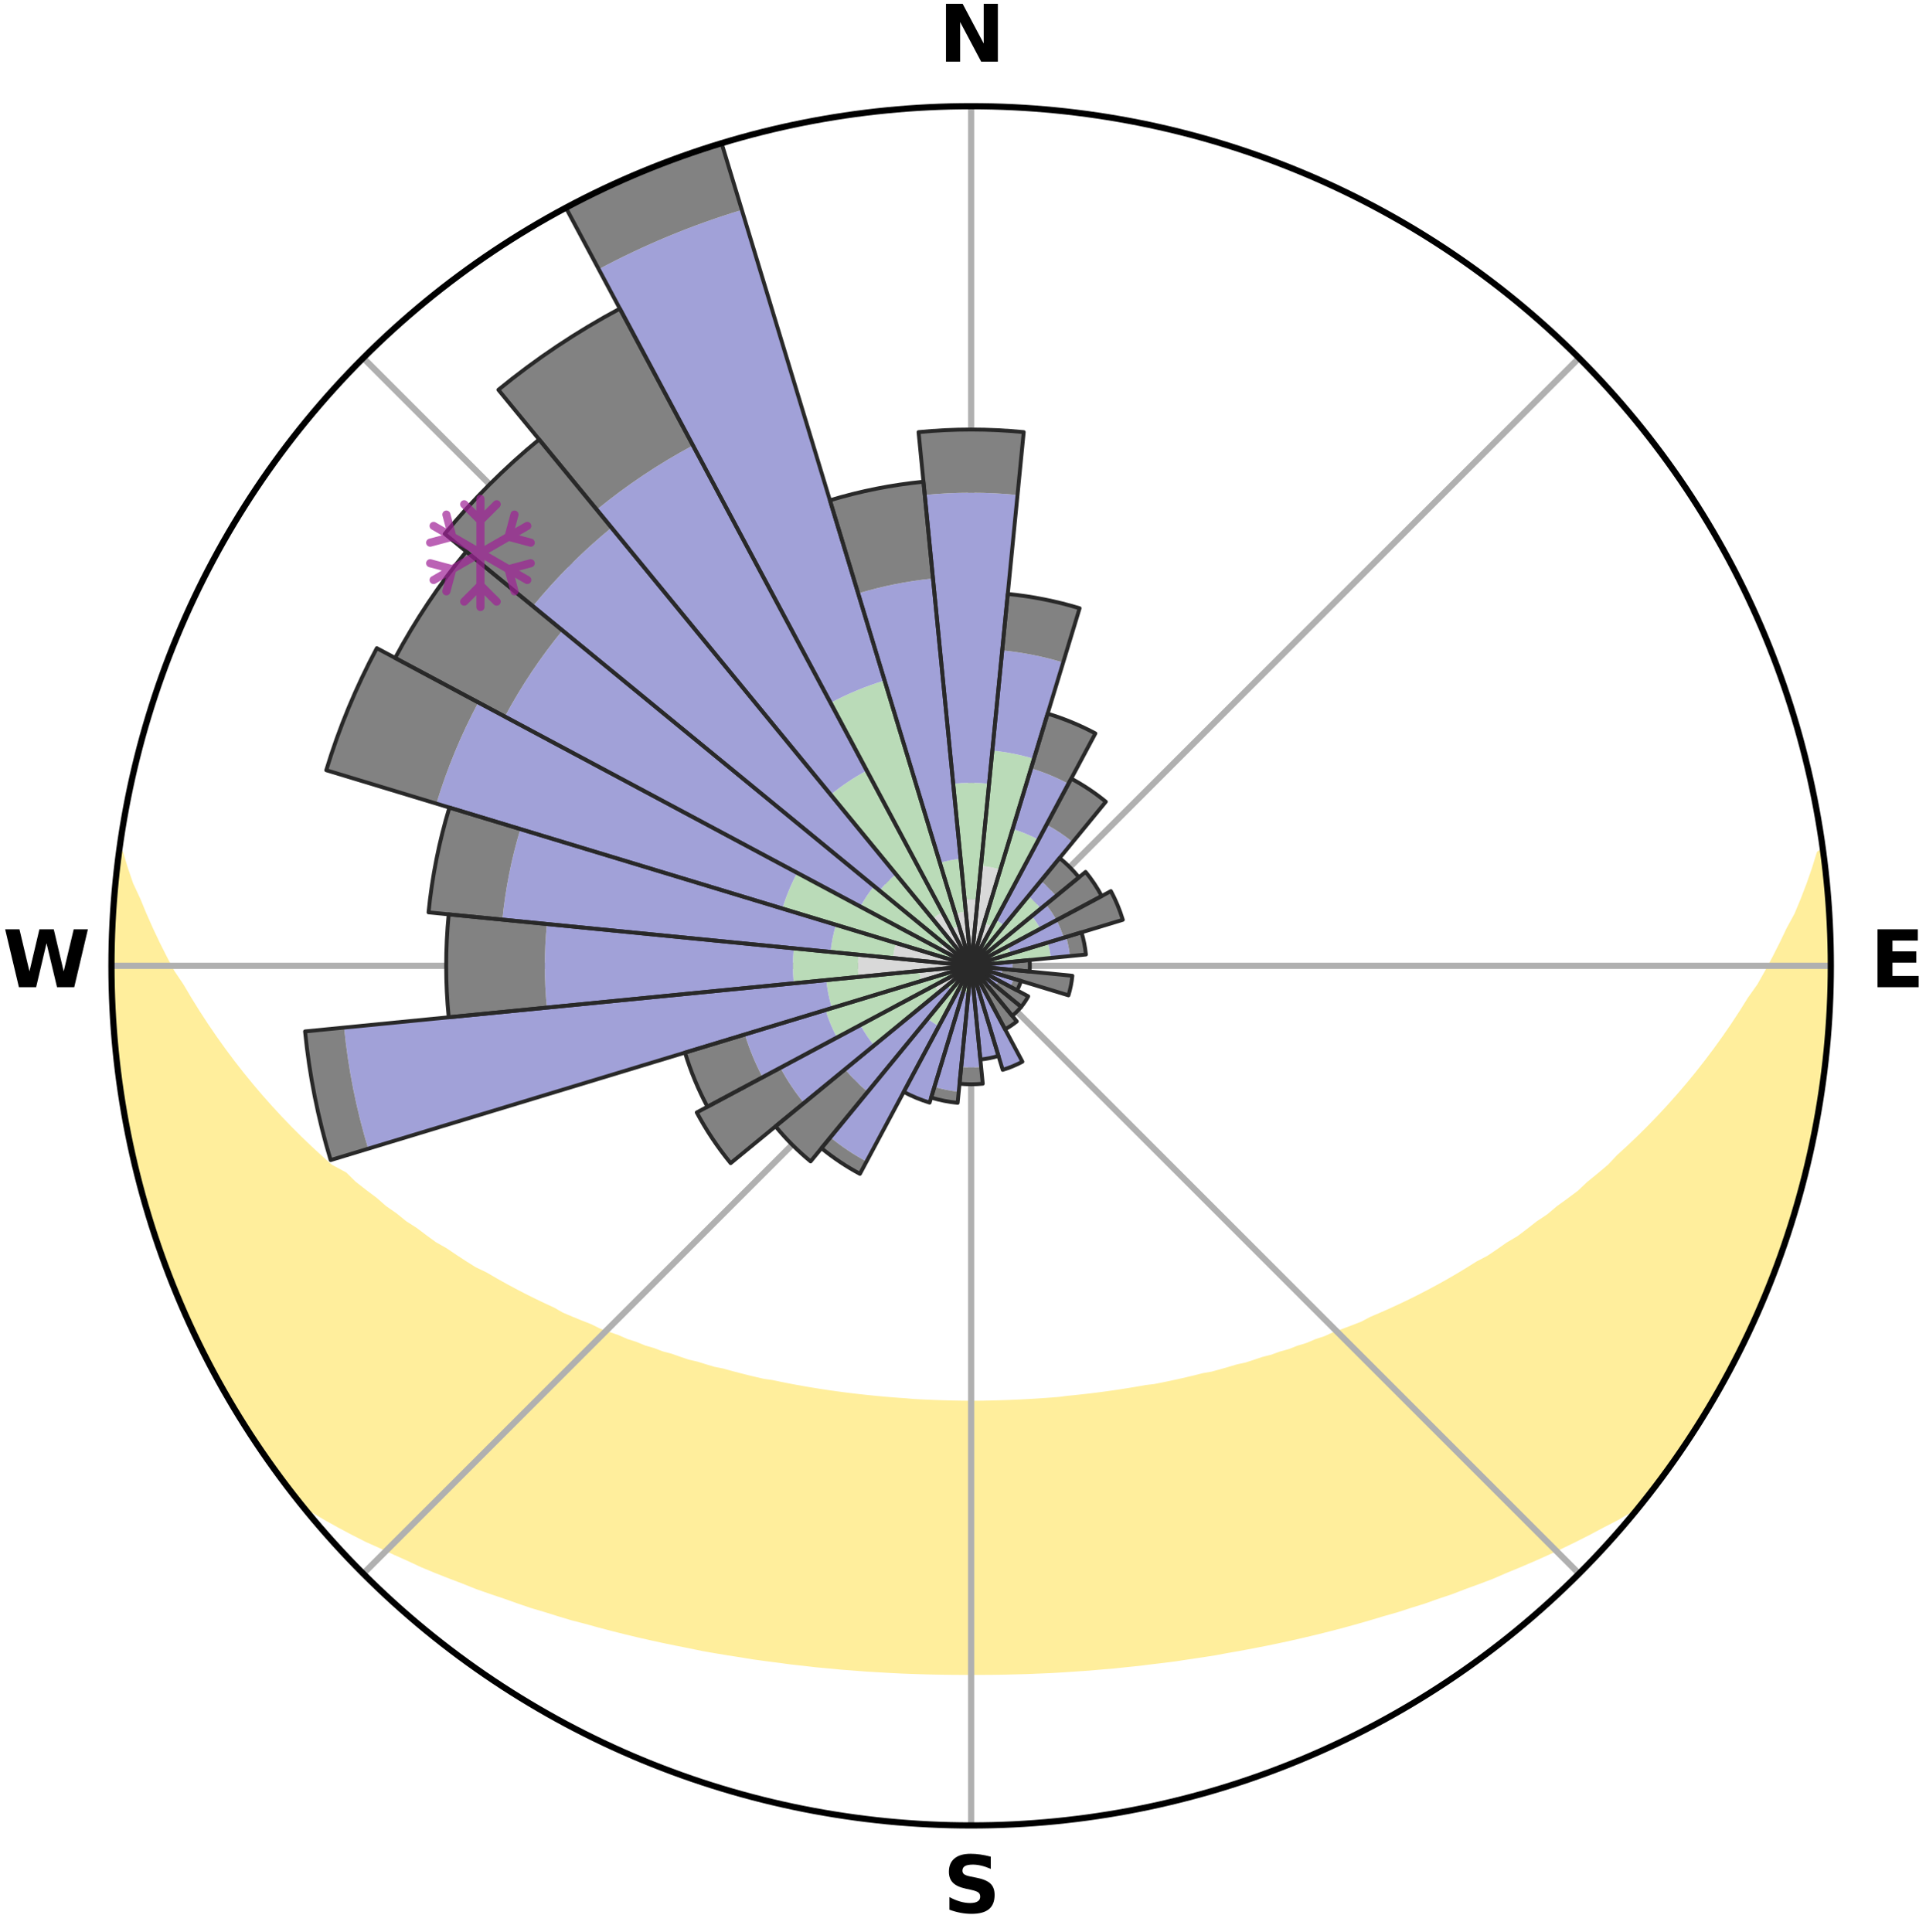 <?xml version="1.0" encoding="utf-8" standalone="no"?>
<!DOCTYPE svg PUBLIC "-//W3C//DTD SVG 1.1//EN"
  "http://www.w3.org/Graphics/SVG/1.1/DTD/svg11.dtd">
<svg xmlns:xlink="http://www.w3.org/1999/xlink" width="248.41pt" height="249.158pt" viewBox="0 0 248.41 249.158" xmlns="http://www.w3.org/2000/svg" version="1.1">
 <title>Ski Rose for Panorama Mountain Resort</title>
 <defs>
  <style type="text/css">*{stroke-linejoin: round; stroke-linecap: butt}</style>
 </defs>
 <g id="figure_1">
  <g id="patch_1">
   <path d="M 0 249.158 
L 248.41 249.158 
L 248.41 0 
L 0 0 
z
" style="fill: #ffffff"/>
  </g>
  <g id="axes_1">
   <g id="patch_2">
    <path d="M 236.135 124.579 
C 236.135 110.018 233.267 95.599 227.695 82.147 
C 222.122 68.695 213.955 56.471 203.659 46.175 
C 193.363 35.879 181.139 27.711 167.687 22.139 
C 154.235 16.567 139.815 13.699 125.255 13.699 
C 110.694 13.699 96.275 16.567 82.823 22.139 
C 69.371 27.711 57.147 35.879 46.851 46.175 
C 36.555 56.471 28.387 68.695 22.815 82.147 
C 17.243 95.599 14.375 110.018 14.375 124.579 
C 14.375 139.14 17.243 153.559 22.815 167.011 
C 28.387 180.463 36.555 192.687 46.851 202.983 
C 57.147 213.279 69.371 221.447 82.823 227.019 
C 96.275 232.591 110.694 235.459 125.255 235.459 
C 139.815 235.459 154.235 232.591 167.687 227.019 
C 181.139 221.447 193.363 213.279 203.659 202.983 
C 213.955 192.687 222.122 180.463 227.695 167.011 
C 233.267 153.559 236.135 139.14 236.135 124.579 
M 125.255 124.579 
C 125.255 124.579 125.255 124.579 125.255 124.579 
C 125.255 124.579 125.255 124.579 125.255 124.579 
C 125.255 124.579 125.255 124.579 125.255 124.579 
C 125.255 124.579 125.255 124.579 125.255 124.579 
C 125.255 124.579 125.255 124.579 125.255 124.579 
C 125.255 124.579 125.255 124.579 125.255 124.579 
C 125.255 124.579 125.255 124.579 125.255 124.579 
C 125.255 124.579 125.255 124.579 125.255 124.579 
C 125.255 124.579 125.255 124.579 125.255 124.579 
C 125.255 124.579 125.255 124.579 125.255 124.579 
C 125.255 124.579 125.255 124.579 125.255 124.579 
C 125.255 124.579 125.255 124.579 125.255 124.579 
C 125.255 124.579 125.255 124.579 125.255 124.579 
C 125.255 124.579 125.255 124.579 125.255 124.579 
C 125.255 124.579 125.255 124.579 125.255 124.579 
C 125.255 124.579 125.255 124.579 125.255 124.579 
z
" style="fill: #ffffff"/>
   </g>
   <g id="PolyCollection_1">
    <defs>
     <path id="mc3faea86c1" d="M 235.119 -139.043 
L 234.786 -138.999 
L 234.161 -136.987 
L 233.468 -134.999 
L 232.715 -133.036 
L 231.911 -131.102 
L 230.871 -129.19 
L 229.978 -127.321 
L 229.048 -125.485 
L 228.081 -123.682 
L 227.082 -121.913 
L 225.856 -120.187 
L 224.795 -118.491 
L 223.705 -116.831 
L 222.588 -115.207 
L 221.446 -113.62 
L 220.279 -112.069 
L 219.09 -110.555 
L 217.879 -109.079 
L 216.648 -107.64 
L 215.398 -106.239 
L 214.131 -104.876 
L 212.847 -103.55 
L 211.548 -102.262 
L 210.235 -101.012 
L 208.91 -99.799 
L 207.751 -98.568 
L 206.402 -97.427 
L 205.044 -96.324 
L 203.85 -95.193 
L 202.476 -94.161 
L 201.095 -93.165 
L 199.875 -92.133 
L 198.485 -91.206 
L 197.251 -90.238 
L 196.011 -89.301 
L 194.612 -88.474 
L 193.364 -87.599 
L 192.113 -86.753 
L 190.713 -86.022 
L 189.458 -85.235 
L 188.203 -84.477 
L 186.946 -83.746 
L 185.69 -83.043 
L 184.434 -82.367 
L 183.179 -81.717 
L 181.927 -81.093 
L 180.677 -80.495 
L 179.43 -79.921 
L 178.187 -79.371 
L 176.949 -78.844 
L 175.822 -78.243 
L 174.59 -77.761 
L 173.365 -77.301 
L 172.146 -76.862 
L 171.027 -76.346 
L 169.818 -75.947 
L 168.703 -75.47 
L 167.507 -75.108 
L 166.398 -74.669 
L 165.215 -74.343 
L 164.113 -73.939 
L 162.944 -73.645 
L 161.85 -73.274 
L 160.759 -72.92 
L 159.612 -72.672 
L 158.53 -72.348 
L 157.451 -72.039 
L 156.376 -71.745 
L 155.258 -71.549 
L 154.193 -71.282 
L 153.132 -71.028 
L 152.075 -70.786 
L 151.022 -70.558 
L 149.972 -70.342 
L 148.927 -70.137 
L 147.857 -70.013 
L 146.822 -69.828 
L 145.79 -69.655 
L 144.762 -69.491 
L 143.738 -69.338 
L 142.718 -69.194 
L 141.7 -69.059 
L 140.687 -68.934 
L 139.676 -68.817 
L 138.668 -68.709 
L 137.663 -68.609 
L 136.668 -68.479 
L 135.667 -68.398 
L 134.669 -68.325 
L 133.672 -68.259 
L 132.677 -68.2 
L 131.684 -68.148 
L 130.693 -68.103 
L 129.703 -68.065 
L 128.713 -68.034 
L 127.725 -68.01 
L 126.737 -67.987 
L 125.749 -67.979 
L 124.761 -67.98 
L 123.773 -67.993 
L 122.785 -68.012 
L 121.797 -68.037 
L 120.807 -68.069 
L 119.817 -68.108 
L 118.826 -68.154 
L 117.833 -68.207 
L 116.843 -68.294 
L 115.848 -68.365 
L 114.851 -68.442 
L 113.851 -68.528 
L 112.849 -68.621 
L 111.845 -68.722 
L 110.837 -68.831 
L 109.827 -68.949 
L 108.814 -69.075 
L 107.797 -69.21 
L 106.777 -69.355 
L 105.754 -69.509 
L 104.727 -69.674 
L 103.696 -69.848 
L 102.661 -70.033 
L 101.623 -70.229 
L 100.581 -70.437 
L 99.535 -70.656 
L 98.447 -70.81 
L 97.39 -71.052 
L 96.33 -71.307 
L 95.266 -71.575 
L 94.199 -71.857 
L 93.128 -72.153 
L 91.998 -72.376 
L 90.917 -72.7 
L 89.833 -73.04 
L 88.68 -73.304 
L 87.588 -73.675 
L 86.492 -74.063 
L 85.319 -74.373 
L 84.216 -74.795 
L 83.03 -75.14 
L 81.92 -75.598 
L 80.721 -75.979 
L 79.606 -76.475 
L 78.395 -76.895 
L 77.178 -77.334 
L 76.057 -77.892 
L 74.83 -78.373 
L 73.599 -78.877 
L 72.362 -79.404 
L 71.236 -80.05 
L 69.995 -80.623 
L 68.75 -81.221 
L 67.502 -81.844 
L 66.252 -82.493 
L 65.001 -83.168 
L 63.75 -83.87 
L 62.498 -84.598 
L 61.105 -85.268 
L 59.853 -86.054 
L 58.602 -86.869 
L 57.355 -87.713 
L 55.959 -88.506 
L 54.718 -89.41 
L 53.482 -90.345 
L 52.091 -91.237 
L 50.867 -92.234 
L 49.485 -93.194 
L 48.276 -94.256 
L 46.905 -95.285 
L 45.542 -96.351 
L 44.362 -97.513 
L 42.532 -98.497 
L 41.196 -99.68 
L 39.871 -100.9 
L 38.558 -102.158 
L 37.26 -103.453 
L 35.977 -104.787 
L 34.711 -106.158 
L 33.462 -107.566 
L 32.232 -109.012 
L 31.023 -110.496 
L 29.835 -112.017 
L 28.671 -113.575 
L 27.531 -115.169 
L 26.416 -116.8 
L 25.329 -118.467 
L 24.27 -120.17 
L 23.241 -121.908 
L 22.052 -123.678 
L 21.089 -125.488 
L 20.163 -127.331 
L 19.275 -129.206 
L 18.429 -131.113 
L 17.63 -133.049 
L 16.704 -135.031 
L 16.025 -137.024 
L 15.415 -139.04 
L 15.415 -139.04 
L 15.415 -139.04 
L 15.245 -137.113 
L 14.943 -135.201 
L 14.739 -133.277 
L 14.736 -131.339 
L 14.532 -129.413 
L 14.426 -127.481 
L 14.457 -125.546 
L 14.417 -123.612 
L 14.577 -121.681 
L 14.538 -119.745 
L 14.594 -117.811 
L 14.789 -115.885 
L 14.909 -113.954 
L 15.225 -112.043 
L 15.351 -110.11 
L 15.617 -108.194 
L 15.971 -106.291 
L 16.245 -104.375 
L 16.663 -102.486 
L 17.112 -100.604 
L 17.479 -98.704 
L 17.92 -96.82 
L 18.463 -94.963 
L 19.037 -93.116 
L 19.528 -91.243 
L 20.201 -89.429 
L 20.754 -87.573 
L 21.452 -85.769 
L 22.103 -83.946 
L 22.861 -82.166 
L 23.574 -80.367 
L 24.394 -78.614 
L 25.276 -76.891 
L 26.053 -75.119 
L 26.997 -73.429 
L 27.842 -71.688 
L 28.761 -69.986 
L 29.724 -68.307 
L 30.763 -66.674 
L 31.758 -65.015 
L 32.837 -63.409 
L 33.876 -61.776 
L 35.011 -60.209 
L 36.131 -58.631 
L 37.297 -57.087 
L 38.549 -55.61 
L 40.333 -54.575 
L 42.084 -53.544 
L 43.851 -52.559 
L 45.628 -51.614 
L 47.412 -50.709 
L 49.249 -49.888 
L 51.038 -49.055 
L 52.826 -48.255 
L 54.57 -47.44 
L 56.357 -46.704 
L 58.141 -45.999 
L 59.921 -45.323 
L 61.658 -44.627 
L 63.43 -44.008 
L 65.196 -43.414 
L 66.923 -42.801 
L 68.646 -42.213 
L 70.396 -41.697 
L 72.11 -41.159 
L 73.82 -40.645 
L 75.55 -40.198 
L 77.249 -39.729 
L 78.943 -39.283 
L 80.631 -38.858 
L 82.315 -38.454 
L 83.993 -38.071 
L 85.665 -37.707 
L 87.332 -37.362 
L 88.993 -37.036 
L 90.636 -36.694 
L 92.288 -36.405 
L 93.934 -36.132 
L 95.575 -35.876 
L 97.202 -35.607 
L 98.834 -35.384 
L 100.461 -35.176 
L 102.077 -34.958 
L 103.696 -34.78 
L 105.306 -34.594 
L 106.917 -34.446 
L 108.521 -34.292 
L 110.126 -34.171 
L 111.725 -34.047 
L 113.324 -33.953 
L 114.919 -33.859 
L 116.512 -33.78 
L 118.104 -33.724 
L 119.695 -33.674 
L 121.285 -33.644 
L 122.873 -33.621 
L 124.461 -33.614 
L 126.049 -33.615 
L 127.637 -33.619 
L 129.225 -33.641 
L 130.815 -33.678 
L 132.406 -33.721 
L 133.997 -33.786 
L 135.592 -33.853 
L 137.187 -33.947 
L 138.784 -34.056 
L 140.385 -34.164 
L 141.987 -34.303 
L 143.594 -34.437 
L 145.201 -34.607 
L 146.816 -34.771 
L 148.429 -34.972 
L 150.052 -35.164 
L 151.679 -35.373 
L 153.302 -35.624 
L 154.939 -35.863 
L 156.58 -36.119 
L 158.215 -36.424 
L 159.866 -36.713 
L 161.522 -37.022 
L 163.185 -37.347 
L 164.852 -37.692 
L 166.525 -38.054 
L 168.203 -38.439 
L 169.887 -38.841 
L 171.576 -39.266 
L 173.271 -39.711 
L 174.969 -40.18 
L 176.674 -40.67 
L 178.382 -41.185 
L 180.126 -41.678 
L 181.845 -42.24 
L 183.601 -42.781 
L 185.327 -43.396 
L 187.094 -43.989 
L 188.829 -44.655 
L 190.605 -45.302 
L 192.386 -45.978 
L 194.127 -46.733 
L 195.913 -47.469 
L 197.702 -48.236 
L 199.491 -49.036 
L 201.28 -49.869 
L 203.068 -50.737 
L 204.851 -51.642 
L 206.628 -52.586 
L 208.447 -53.526 
L 210.199 -54.557 
L 211.931 -55.634 
L 213.221 -57.08 
L 214.381 -58.629 
L 215.498 -60.209 
L 216.608 -61.793 
L 217.678 -63.406 
L 218.754 -65.014 
L 219.776 -66.656 
L 220.732 -68.339 
L 221.738 -69.992 
L 222.636 -71.705 
L 223.6 -73.384 
L 224.479 -75.107 
L 225.312 -76.854 
L 226.096 -78.623 
L 226.931 -80.369 
L 227.63 -82.174 
L 228.392 -83.952 
L 229.032 -85.779 
L 229.739 -87.579 
L 230.404 -89.397 
L 230.872 -91.278 
L 231.444 -93.124 
L 231.984 -94.98 
L 232.484 -96.848 
L 232.944 -98.725 
L 233.371 -100.61 
L 233.752 -102.505 
L 234.27 -104.374 
L 234.573 -106.285 
L 234.836 -108.202 
L 235.059 -110.123 
L 235.409 -112.029 
L 235.584 -113.956 
L 235.723 -115.885 
L 235.797 -117.818 
L 236.002 -119.744 
L 236.037 -121.678 
L 236.003 -123.613 
L 236.102 -125.546 
L 236.033 -127.48 
L 235.896 -129.41 
L 235.927 -131.348 
L 235.723 -133.273 
L 235.487 -135.193 
L 235.419 -137.131 
L 235.119 -139.043 
z
" style="stroke: #ffee9c"/>
    </defs>
    <g clip-path="url(#p4c22f74b91)">
     <use xlink:href="#mc3faea86c1" x="0" y="249.158" style="fill: #ffee9c; stroke: #ffee9c"/>
    </g>
   </g>
   <g id="matplotlib.axis_1">
    <g id="xtick_1">
     <g id="line2d_1">
      <path d="M 125.255 124.579 
L 125.255 13.699 
" clip-path="url(#p4c22f74b91)" style="fill: none; stroke: #b0b0b0; stroke-width: 0.8; stroke-linecap: square"/>
     </g>
     <g id="text_1">
      <!-- N -->
      <g transform="translate(121.07 7.958) scale(0.1 -0.1)">
       <defs>
        <path id="DejaVuSans-Bold-4e" d="M 588 4666 
L 1931 4666 
L 3628 1466 
L 3628 4666 
L 4769 4666 
L 4769 0 
L 3425 0 
L 1728 3200 
L 1728 0 
L 588 0 
L 588 4666 
z
" transform="scale(0.016)"/>
       </defs>
       <use xlink:href="#DejaVuSans-Bold-4e"/>
      </g>
     </g>
    </g>
    <g id="xtick_2">
     <g id="line2d_2">
      <path d="M 125.255 124.579 
L 203.659 46.175 
" clip-path="url(#p4c22f74b91)" style="fill: none; stroke: #b0b0b0; stroke-width: 0.8; stroke-linecap: square"/>
     </g>
    </g>
    <g id="xtick_3">
     <g id="line2d_3">
      <path d="M 125.255 124.579 
L 236.135 124.579 
" clip-path="url(#p4c22f74b91)" style="fill: none; stroke: #b0b0b0; stroke-width: 0.8; stroke-linecap: square"/>
     </g>
     <g id="text_2">
      <!-- E -->
      <g transform="translate(241.219 127.338) scale(0.1 -0.1)">
       <defs>
        <path id="DejaVuSans-Bold-45" d="M 588 4666 
L 3834 4666 
L 3834 3756 
L 1791 3756 
L 1791 2888 
L 3713 2888 
L 3713 1978 
L 1791 1978 
L 1791 909 
L 3903 909 
L 3903 0 
L 588 0 
L 588 4666 
z
" transform="scale(0.016)"/>
       </defs>
       <use xlink:href="#DejaVuSans-Bold-45"/>
      </g>
     </g>
    </g>
    <g id="xtick_4">
     <g id="line2d_4">
      <path d="M 125.255 124.579 
L 203.659 202.983 
" clip-path="url(#p4c22f74b91)" style="fill: none; stroke: #b0b0b0; stroke-width: 0.8; stroke-linecap: square"/>
     </g>
    </g>
    <g id="xtick_5">
     <g id="line2d_5">
      <path d="M 125.255 124.579 
L 125.255 235.459 
" clip-path="url(#p4c22f74b91)" style="fill: none; stroke: #b0b0b0; stroke-width: 0.8; stroke-linecap: square"/>
     </g>
     <g id="text_3">
      <!-- S -->
      <g transform="translate(121.654 246.718) scale(0.1 -0.1)">
       <defs>
        <path id="DejaVuSans-Bold-53" d="M 3834 4519 
L 3834 3531 
Q 3450 3703 3084 3790 
Q 2719 3878 2394 3878 
Q 1963 3878 1756 3759 
Q 1550 3641 1550 3391 
Q 1550 3203 1689 3098 
Q 1828 2994 2194 2919 
L 2706 2816 
Q 3484 2659 3812 2340 
Q 4141 2022 4141 1434 
Q 4141 663 3683 286 
Q 3225 -91 2284 -91 
Q 1841 -91 1394 -6 
Q 947 78 500 244 
L 500 1259 
Q 947 1022 1364 901 
Q 1781 781 2169 781 
Q 2563 781 2772 912 
Q 2981 1044 2981 1288 
Q 2981 1506 2839 1625 
Q 2697 1744 2272 1838 
L 1806 1941 
Q 1106 2091 782 2419 
Q 459 2747 459 3303 
Q 459 4000 909 4375 
Q 1359 4750 2203 4750 
Q 2588 4750 2994 4692 
Q 3400 4634 3834 4519 
z
" transform="scale(0.016)"/>
       </defs>
       <use xlink:href="#DejaVuSans-Bold-53"/>
      </g>
     </g>
    </g>
    <g id="xtick_6">
     <g id="line2d_6">
      <path d="M 125.255 124.579 
L 46.851 202.983 
" clip-path="url(#p4c22f74b91)" style="fill: none; stroke: #b0b0b0; stroke-width: 0.8; stroke-linecap: square"/>
     </g>
    </g>
    <g id="xtick_7">
     <g id="line2d_7">
      <path d="M 125.255 124.579 
L 14.375 124.579 
" clip-path="url(#p4c22f74b91)" style="fill: none; stroke: #b0b0b0; stroke-width: 0.8; stroke-linecap: square"/>
     </g>
     <g id="text_4">
      <!-- W -->
      <g transform="translate(0.36 127.338) scale(0.1 -0.1)">
       <defs>
        <path id="DejaVuSans-Bold-57" d="M 191 4666 
L 1344 4666 
L 2150 1275 
L 2950 4666 
L 4109 4666 
L 4909 1275 
L 5716 4666 
L 6859 4666 
L 5759 0 
L 4372 0 
L 3525 3547 
L 2688 0 
L 1300 0 
L 191 4666 
z
" transform="scale(0.016)"/>
       </defs>
       <use xlink:href="#DejaVuSans-Bold-57"/>
      </g>
     </g>
    </g>
    <g id="xtick_8">
     <g id="line2d_8">
      <path d="M 125.255 124.579 
L 46.851 46.175 
" clip-path="url(#p4c22f74b91)" style="fill: none; stroke: #b0b0b0; stroke-width: 0.8; stroke-linecap: square"/>
     </g>
    </g>
   </g>
   <g id="matplotlib.axis_2"/>
   <g id="patch_3">
    <path d="M 125.255 124.579 
C 125.255 124.579 125.255 124.579 125.255 124.579 
C 125.255 124.579 125.255 124.579 125.255 124.579 
L 126.097 116.033 
C 125.817 116.006 125.536 115.992 125.255 115.992 
C 124.974 115.992 124.693 116.006 124.413 116.033 
z
" clip-path="url(#p4c22f74b91)" style="fill: #d9d9d9"/>
   </g>
   <g id="patch_4">
    <path d="M 125.255 124.579 
C 125.255 124.579 125.255 124.579 125.255 124.579 
C 125.255 124.579 125.255 124.579 125.255 124.579 
L 129.017 112.177 
C 128.611 112.054 128.199 111.951 127.783 111.868 
C 127.367 111.785 126.947 111.723 126.525 111.681 
z
" clip-path="url(#p4c22f74b91)" style="fill: #d9d9d9"/>
   </g>
   <g id="patch_5">
    <path d="M 125.255 124.579 
C 125.255 124.579 125.255 124.579 125.255 124.579 
C 125.255 124.579 125.255 124.579 125.255 124.579 
L 127.954 119.53 
C 127.788 119.442 127.619 119.362 127.446 119.29 
C 127.273 119.218 127.096 119.155 126.917 119.101 
z
" clip-path="url(#p4c22f74b91)" style="fill: #d9d9d9"/>
   </g>
   <g id="patch_6">
    <path d="M 125.255 124.579 
C 125.255 124.579 125.255 124.579 125.255 124.579 
C 125.255 124.579 125.255 124.579 125.255 124.579 
L 125.255 124.579 
C 125.255 124.579 125.255 124.579 125.255 124.579 
C 125.255 124.579 125.255 124.579 125.255 124.579 
z
" clip-path="url(#p4c22f74b91)" style="fill: #d9d9d9"/>
   </g>
   <g id="patch_7">
    <path d="M 125.255 124.579 
C 125.255 124.579 125.255 124.579 125.255 124.579 
C 125.255 124.579 125.255 124.579 125.255 124.579 
L 125.255 124.579 
C 125.255 124.579 125.255 124.579 125.255 124.579 
C 125.255 124.579 125.255 124.579 125.255 124.579 
z
" clip-path="url(#p4c22f74b91)" style="fill: #d9d9d9"/>
   </g>
   <g id="patch_8">
    <path d="M 125.255 124.579 
C 125.255 124.579 125.255 124.579 125.255 124.579 
C 125.255 124.579 125.255 124.579 125.255 124.579 
L 125.255 124.579 
C 125.255 124.579 125.255 124.579 125.255 124.579 
C 125.255 124.579 125.255 124.579 125.255 124.579 
z
" clip-path="url(#p4c22f74b91)" style="fill: #d9d9d9"/>
   </g>
   <g id="patch_9">
    <path d="M 125.255 124.579 
C 125.255 124.579 125.255 124.579 125.255 124.579 
C 125.255 124.579 125.255 124.579 125.255 124.579 
L 125.255 124.579 
C 125.255 124.579 125.255 124.579 125.255 124.579 
C 125.255 124.579 125.255 124.579 125.255 124.579 
z
" clip-path="url(#p4c22f74b91)" style="fill: #d9d9d9"/>
   </g>
   <g id="patch_10">
    <path d="M 125.255 124.579 
C 125.255 124.579 125.255 124.579 125.255 124.579 
C 125.255 124.579 125.255 124.579 125.255 124.579 
L 125.255 124.579 
C 125.255 124.579 125.255 124.579 125.255 124.579 
C 125.255 124.579 125.255 124.579 125.255 124.579 
z
" clip-path="url(#p4c22f74b91)" style="fill: #d9d9d9"/>
   </g>
   <g id="patch_11">
    <path d="M 125.255 124.579 
C 125.255 124.579 125.255 124.579 125.255 124.579 
C 125.255 124.579 125.255 124.579 125.255 124.579 
L 125.255 124.579 
C 125.255 124.579 125.255 124.579 125.255 124.579 
C 125.255 124.579 125.255 124.579 125.255 124.579 
z
" clip-path="url(#p4c22f74b91)" style="fill: #d9d9d9"/>
   </g>
   <g id="patch_12">
    <path d="M 125.255 124.579 
C 125.255 124.579 125.255 124.579 125.255 124.579 
C 125.255 124.579 125.255 124.579 125.255 124.579 
L 125.255 124.579 
C 125.255 124.579 125.255 124.579 125.255 124.579 
C 125.255 124.579 125.255 124.579 125.255 124.579 
z
" clip-path="url(#p4c22f74b91)" style="fill: #d9d9d9"/>
   </g>
   <g id="patch_13">
    <path d="M 125.255 124.579 
C 125.255 124.579 125.255 124.579 125.255 124.579 
C 125.255 124.579 125.255 124.579 125.255 124.579 
L 125.255 124.579 
C 125.255 124.579 125.255 124.579 125.255 124.579 
C 125.255 124.579 125.255 124.579 125.255 124.579 
z
" clip-path="url(#p4c22f74b91)" style="fill: #d9d9d9"/>
   </g>
   <g id="patch_14">
    <path d="M 125.255 124.579 
C 125.255 124.579 125.255 124.579 125.255 124.579 
C 125.255 124.579 125.255 124.579 125.255 124.579 
L 125.255 124.579 
C 125.255 124.579 125.255 124.579 125.255 124.579 
C 125.255 124.579 125.255 124.579 125.255 124.579 
z
" clip-path="url(#p4c22f74b91)" style="fill: #d9d9d9"/>
   </g>
   <g id="patch_15">
    <path d="M 125.255 124.579 
C 125.255 124.579 125.255 124.579 125.255 124.579 
C 125.255 124.579 125.255 124.579 125.255 124.579 
L 125.255 124.579 
C 125.255 124.579 125.255 124.579 125.255 124.579 
C 125.255 124.579 125.255 124.579 125.255 124.579 
z
" clip-path="url(#p4c22f74b91)" style="fill: #d9d9d9"/>
   </g>
   <g id="patch_16">
    <path d="M 125.255 124.579 
C 125.255 124.579 125.255 124.579 125.255 124.579 
C 125.255 124.579 125.255 124.579 125.255 124.579 
L 125.255 124.579 
C 125.255 124.579 125.255 124.579 125.255 124.579 
C 125.255 124.579 125.255 124.579 125.255 124.579 
z
" clip-path="url(#p4c22f74b91)" style="fill: #d9d9d9"/>
   </g>
   <g id="patch_17">
    <path d="M 125.255 124.579 
C 125.255 124.579 125.255 124.579 125.255 124.579 
C 125.255 124.579 125.255 124.579 125.255 124.579 
L 125.255 124.579 
C 125.255 124.579 125.255 124.579 125.255 124.579 
C 125.255 124.579 125.255 124.579 125.255 124.579 
z
" clip-path="url(#p4c22f74b91)" style="fill: #d9d9d9"/>
   </g>
   <g id="patch_18">
    <path d="M 125.255 124.579 
C 125.255 124.579 125.255 124.579 125.255 124.579 
C 125.255 124.579 125.255 124.579 125.255 124.579 
L 125.255 124.579 
C 125.255 124.579 125.255 124.579 125.255 124.579 
C 125.255 124.579 125.255 124.579 125.255 124.579 
z
" clip-path="url(#p4c22f74b91)" style="fill: #d9d9d9"/>
   </g>
   <g id="patch_19">
    <path d="M 125.255 124.579 
C 125.255 124.579 125.255 124.579 125.255 124.579 
C 125.255 124.579 125.255 124.579 125.255 124.579 
L 125.255 124.579 
C 125.255 124.579 125.255 124.579 125.255 124.579 
C 125.255 124.579 125.255 124.579 125.255 124.579 
z
" clip-path="url(#p4c22f74b91)" style="fill: #d9d9d9"/>
   </g>
   <g id="patch_20">
    <path d="M 125.255 124.579 
C 125.255 124.579 125.255 124.579 125.255 124.579 
C 125.255 124.579 125.255 124.579 125.255 124.579 
L 125.255 124.579 
C 125.255 124.579 125.255 124.579 125.255 124.579 
C 125.255 124.579 125.255 124.579 125.255 124.579 
z
" clip-path="url(#p4c22f74b91)" style="fill: #d9d9d9"/>
   </g>
   <g id="patch_21">
    <path d="M 125.255 124.579 
C 125.255 124.579 125.255 124.579 125.255 124.579 
C 125.255 124.579 125.255 124.579 125.255 124.579 
L 125.255 124.579 
C 125.255 124.579 125.255 124.579 125.255 124.579 
C 125.255 124.579 125.255 124.579 125.255 124.579 
z
" clip-path="url(#p4c22f74b91)" style="fill: #d9d9d9"/>
   </g>
   <g id="patch_22">
    <path d="M 125.255 124.579 
C 125.255 124.579 125.255 124.579 125.255 124.579 
C 125.255 124.579 125.255 124.579 125.255 124.579 
L 125.255 124.579 
C 125.255 124.579 125.255 124.579 125.255 124.579 
C 125.255 124.579 125.255 124.579 125.255 124.579 
z
" clip-path="url(#p4c22f74b91)" style="fill: #d9d9d9"/>
   </g>
   <g id="patch_23">
    <path d="M 125.255 124.579 
C 125.255 124.579 125.255 124.579 125.255 124.579 
C 125.255 124.579 125.255 124.579 125.255 124.579 
L 125.255 124.579 
C 125.255 124.579 125.255 124.579 125.255 124.579 
C 125.255 124.579 125.255 124.579 125.255 124.579 
z
" clip-path="url(#p4c22f74b91)" style="fill: #d9d9d9"/>
   </g>
   <g id="patch_24">
    <path d="M 125.255 124.579 
C 125.255 124.579 125.255 124.579 125.255 124.579 
C 125.255 124.579 125.255 124.579 125.255 124.579 
L 120.532 127.103 
C 120.615 127.258 120.705 127.408 120.802 127.554 
C 120.9 127.7 121.004 127.841 121.115 127.976 
z
" clip-path="url(#p4c22f74b91)" style="fill: #d9d9d9"/>
   </g>
   <g id="patch_25">
    <path d="M 125.255 124.579 
C 125.255 124.579 125.255 124.579 125.255 124.579 
C 125.255 124.579 125.255 124.579 125.255 124.579 
L 125.255 124.579 
C 125.255 124.579 125.255 124.579 125.255 124.579 
C 125.255 124.579 125.255 124.579 125.255 124.579 
z
" clip-path="url(#p4c22f74b91)" style="fill: #d9d9d9"/>
   </g>
   <g id="patch_26">
    <path d="M 125.255 124.579 
C 125.255 124.579 125.255 124.579 125.255 124.579 
C 125.255 124.579 125.255 124.579 125.255 124.579 
L 118.574 125.237 
C 118.596 125.456 118.628 125.673 118.671 125.889 
C 118.714 126.104 118.767 126.317 118.831 126.528 
z
" clip-path="url(#p4c22f74b91)" style="fill: #d9d9d9"/>
   </g>
   <g id="patch_27">
    <path d="M 125.255 124.579 
C 125.255 124.579 125.255 124.579 125.255 124.579 
C 125.255 124.579 125.255 124.579 125.255 124.579 
L 110.73 123.148 
C 110.683 123.624 110.659 124.101 110.659 124.579 
C 110.659 125.057 110.683 125.534 110.73 126.01 
z
" clip-path="url(#p4c22f74b91)" style="fill: #d9d9d9"/>
   </g>
   <g id="patch_28">
    <path d="M 125.255 124.579 
C 125.255 124.579 125.255 124.579 125.255 124.579 
C 125.255 124.579 125.255 124.579 125.255 124.579 
L 115.57 121.641 
C 115.474 121.958 115.394 122.28 115.329 122.605 
C 115.264 122.93 115.216 123.257 115.183 123.587 
z
" clip-path="url(#p4c22f74b91)" style="fill: #d9d9d9"/>
   </g>
   <g id="patch_29">
    <path d="M 125.255 124.579 
C 125.255 124.579 125.255 124.579 125.255 124.579 
C 125.255 124.579 125.255 124.579 125.255 124.579 
L 125.255 124.579 
C 125.255 124.579 125.255 124.579 125.255 124.579 
C 125.255 124.579 125.255 124.579 125.255 124.579 
z
" clip-path="url(#p4c22f74b91)" style="fill: #d9d9d9"/>
   </g>
   <g id="patch_30">
    <path d="M 125.255 124.579 
C 125.255 124.579 125.255 124.579 125.255 124.579 
C 125.255 124.579 125.255 124.579 125.255 124.579 
L 121.756 121.708 
C 121.662 121.822 121.574 121.941 121.492 122.065 
C 121.409 122.188 121.333 122.315 121.263 122.446 
z
" clip-path="url(#p4c22f74b91)" style="fill: #d9d9d9"/>
   </g>
   <g id="patch_31">
    <path d="M 125.255 124.579 
C 125.255 124.579 125.255 124.579 125.255 124.579 
C 125.255 124.579 125.255 124.579 125.255 124.579 
L 125.255 124.579 
C 125.255 124.579 125.255 124.579 125.255 124.579 
C 125.255 124.579 125.255 124.579 125.255 124.579 
z
" clip-path="url(#p4c22f74b91)" style="fill: #d9d9d9"/>
   </g>
   <g id="patch_32">
    <path d="M 125.255 124.579 
C 125.255 124.579 125.255 124.579 125.255 124.579 
C 125.255 124.579 125.255 124.579 125.255 124.579 
L 121.56 117.666 
C 121.333 117.787 121.113 117.919 120.9 118.061 
C 120.686 118.204 120.48 118.357 120.282 118.519 
z
" clip-path="url(#p4c22f74b91)" style="fill: #d9d9d9"/>
   </g>
   <g id="patch_33">
    <path d="M 125.255 124.579 
C 125.255 124.579 125.255 124.579 125.255 124.579 
C 125.255 124.579 125.255 124.579 125.255 124.579 
L 123.7 119.455 
C 123.533 119.505 123.367 119.564 123.206 119.632 
C 123.044 119.699 122.885 119.774 122.73 119.856 
z
" clip-path="url(#p4c22f74b91)" style="fill: #d9d9d9"/>
   </g>
   <g id="patch_34">
    <path d="M 125.255 124.579 
C 125.255 124.579 125.255 124.579 125.255 124.579 
C 125.255 124.579 125.255 124.579 125.255 124.579 
L 124.568 117.601 
C 124.339 117.624 124.112 117.658 123.887 117.702 
C 123.662 117.747 123.439 117.803 123.22 117.869 
z
" clip-path="url(#p4c22f74b91)" style="fill: #d9d9d9"/>
   </g>
   <g id="patch_35">
    <path d="M 124.413 116.033 
C 124.693 116.006 124.974 115.992 125.255 115.992 
C 125.536 115.992 125.817 116.006 126.097 116.033 
L 127.568 101.089 
C 126.8 101.013 126.027 100.975 125.255 100.975 
C 124.482 100.975 123.71 101.013 122.941 101.089 
z
" clip-path="url(#p4c22f74b91)" style="fill: #badbb8"/>
   </g>
   <g id="patch_36">
    <path d="M 126.525 111.681 
C 126.947 111.723 127.367 111.785 127.783 111.868 
C 128.199 111.951 128.611 112.054 129.017 112.177 
L 133.354 97.881 
C 132.48 97.616 131.593 97.394 130.698 97.216 
C 129.802 97.037 128.898 96.903 127.989 96.814 
z
" clip-path="url(#p4c22f74b91)" style="fill: #badbb8"/>
   </g>
   <g id="patch_37">
    <path d="M 126.917 119.101 
C 127.096 119.155 127.273 119.218 127.446 119.29 
C 127.619 119.362 127.788 119.442 127.954 119.53 
L 133.947 108.316 
C 133.415 108.032 132.869 107.774 132.311 107.543 
C 131.754 107.312 131.185 107.108 130.608 106.933 
z
" clip-path="url(#p4c22f74b91)" style="fill: #badbb8"/>
   </g>
   <g id="patch_38">
    <path d="M 125.255 124.579 
C 125.255 124.579 125.255 124.579 125.255 124.579 
C 125.255 124.579 125.255 124.579 125.255 124.579 
L 129.514 119.39 
C 129.344 119.25 129.167 119.119 128.984 118.997 
C 128.802 118.875 128.613 118.762 128.419 118.659 
z
" clip-path="url(#p4c22f74b91)" style="fill: #badbb8"/>
   </g>
   <g id="patch_39">
    <path d="M 125.255 124.579 
C 125.255 124.579 125.255 124.579 125.255 124.579 
C 125.255 124.579 125.255 124.579 125.255 124.579 
L 134.243 117.203 
C 134.001 116.909 133.746 116.626 133.477 116.357 
C 133.207 116.088 132.925 115.833 132.631 115.591 
z
" clip-path="url(#p4c22f74b91)" style="fill: #badbb8"/>
   </g>
   <g id="patch_40">
    <path d="M 125.255 124.579 
C 125.255 124.579 125.255 124.579 125.255 124.579 
C 125.255 124.579 125.255 124.579 125.255 124.579 
L 134.18 119.808 
C 134.024 119.516 133.854 119.232 133.67 118.957 
C 133.485 118.681 133.288 118.415 133.078 118.159 
z
" clip-path="url(#p4c22f74b91)" style="fill: #badbb8"/>
   </g>
   <g id="patch_41">
    <path d="M 125.255 124.579 
C 125.255 124.579 125.255 124.579 125.255 124.579 
C 125.255 124.579 125.255 124.579 125.255 124.579 
L 130.379 123.025 
C 130.328 122.857 130.269 122.692 130.202 122.53 
C 130.135 122.368 130.06 122.209 129.978 122.055 
z
" clip-path="url(#p4c22f74b91)" style="fill: #badbb8"/>
   </g>
   <g id="patch_42">
    <path d="M 125.255 124.579 
C 125.255 124.579 125.255 124.579 125.255 124.579 
C 125.255 124.579 125.255 124.579 125.255 124.579 
L 135.526 123.567 
C 135.493 123.231 135.443 122.897 135.377 122.566 
C 135.311 122.234 135.229 121.906 135.131 121.583 
z
" clip-path="url(#p4c22f74b91)" style="fill: #badbb8"/>
   </g>
   <g id="patch_43">
    <path d="M 125.255 124.579 
C 125.255 124.579 125.255 124.579 125.255 124.579 
C 125.255 124.579 125.255 124.579 125.255 124.579 
L 125.255 124.579 
C 125.255 124.579 125.255 124.579 125.255 124.579 
C 125.255 124.579 125.255 124.579 125.255 124.579 
z
" clip-path="url(#p4c22f74b91)" style="fill: #badbb8"/>
   </g>
   <g id="patch_44">
    <path d="M 125.255 124.579 
C 125.255 124.579 125.255 124.579 125.255 124.579 
C 125.255 124.579 125.255 124.579 125.255 124.579 
L 125.255 124.579 
C 125.255 124.579 125.255 124.579 125.255 124.579 
C 125.255 124.579 125.255 124.579 125.255 124.579 
z
" clip-path="url(#p4c22f74b91)" style="fill: #badbb8"/>
   </g>
   <g id="patch_45">
    <path d="M 125.255 124.579 
C 125.255 124.579 125.255 124.579 125.255 124.579 
C 125.255 124.579 125.255 124.579 125.255 124.579 
L 125.255 124.579 
C 125.255 124.579 125.255 124.579 125.255 124.579 
C 125.255 124.579 125.255 124.579 125.255 124.579 
z
" clip-path="url(#p4c22f74b91)" style="fill: #badbb8"/>
   </g>
   <g id="patch_46">
    <path d="M 125.255 124.579 
C 125.255 124.579 125.255 124.579 125.255 124.579 
C 125.255 124.579 125.255 124.579 125.255 124.579 
L 125.255 124.579 
C 125.255 124.579 125.255 124.579 125.255 124.579 
C 125.255 124.579 125.255 124.579 125.255 124.579 
z
" clip-path="url(#p4c22f74b91)" style="fill: #badbb8"/>
   </g>
   <g id="patch_47">
    <path d="M 125.255 124.579 
C 125.255 124.579 125.255 124.579 125.255 124.579 
C 125.255 124.579 125.255 124.579 125.255 124.579 
L 125.255 124.579 
C 125.255 124.579 125.255 124.579 125.255 124.579 
C 125.255 124.579 125.255 124.579 125.255 124.579 
z
" clip-path="url(#p4c22f74b91)" style="fill: #badbb8"/>
   </g>
   <g id="patch_48">
    <path d="M 125.255 124.579 
C 125.255 124.579 125.255 124.579 125.255 124.579 
C 125.255 124.579 125.255 124.579 125.255 124.579 
L 125.255 124.579 
C 125.255 124.579 125.255 124.579 125.255 124.579 
C 125.255 124.579 125.255 124.579 125.255 124.579 
z
" clip-path="url(#p4c22f74b91)" style="fill: #badbb8"/>
   </g>
   <g id="patch_49">
    <path d="M 125.255 124.579 
C 125.255 124.579 125.255 124.579 125.255 124.579 
C 125.255 124.579 125.255 124.579 125.255 124.579 
L 125.255 124.579 
C 125.255 124.579 125.255 124.579 125.255 124.579 
C 125.255 124.579 125.255 124.579 125.255 124.579 
z
" clip-path="url(#p4c22f74b91)" style="fill: #badbb8"/>
   </g>
   <g id="patch_50">
    <path d="M 125.255 124.579 
C 125.255 124.579 125.255 124.579 125.255 124.579 
C 125.255 124.579 125.255 124.579 125.255 124.579 
L 125.255 124.579 
C 125.255 124.579 125.255 124.579 125.255 124.579 
C 125.255 124.579 125.255 124.579 125.255 124.579 
z
" clip-path="url(#p4c22f74b91)" style="fill: #badbb8"/>
   </g>
   <g id="patch_51">
    <path d="M 125.255 124.579 
C 125.255 124.579 125.255 124.579 125.255 124.579 
C 125.255 124.579 125.255 124.579 125.255 124.579 
L 125.255 124.579 
C 125.255 124.579 125.255 124.579 125.255 124.579 
C 125.255 124.579 125.255 124.579 125.255 124.579 
z
" clip-path="url(#p4c22f74b91)" style="fill: #badbb8"/>
   </g>
   <g id="patch_52">
    <path d="M 125.255 124.579 
C 125.255 124.579 125.255 124.579 125.255 124.579 
C 125.255 124.579 125.255 124.579 125.255 124.579 
L 124.237 127.934 
C 124.347 127.967 124.458 127.995 124.571 128.017 
C 124.683 128.04 124.797 128.057 124.911 128.068 
z
" clip-path="url(#p4c22f74b91)" style="fill: #badbb8"/>
   </g>
   <g id="patch_53">
    <path d="M 125.255 124.579 
C 125.255 124.579 125.255 124.579 125.255 124.579 
C 125.255 124.579 125.255 124.579 125.255 124.579 
L 123.602 127.671 
C 123.703 127.725 123.807 127.774 123.913 127.818 
C 124.019 127.862 124.127 127.901 124.237 127.934 
z
" clip-path="url(#p4c22f74b91)" style="fill: #badbb8"/>
   </g>
   <g id="patch_54">
    <path d="M 125.255 124.579 
C 125.255 124.579 125.255 124.579 125.255 124.579 
C 125.255 124.579 125.255 124.579 125.255 124.579 
L 119.658 131.399 
C 119.881 131.582 120.113 131.754 120.353 131.915 
C 120.593 132.075 120.841 132.224 121.096 132.36 
z
" clip-path="url(#p4c22f74b91)" style="fill: #badbb8"/>
   </g>
   <g id="patch_55">
    <path d="M 125.255 124.579 
C 125.255 124.579 125.255 124.579 125.255 124.579 
C 125.255 124.579 125.255 124.579 125.255 124.579 
L 122.126 127.147 
C 122.21 127.25 122.299 127.348 122.392 127.441 
C 122.486 127.535 122.584 127.624 122.687 127.708 
z
" clip-path="url(#p4c22f74b91)" style="fill: #badbb8"/>
   </g>
   <g id="patch_56">
    <path d="M 121.115 127.976 
C 121.004 127.841 120.9 127.7 120.802 127.554 
C 120.705 127.408 120.615 127.258 120.532 127.103 
L 110.974 132.212 
C 111.224 132.68 111.497 133.134 111.791 133.575 
C 112.086 134.016 112.402 134.442 112.738 134.851 
z
" clip-path="url(#p4c22f74b91)" style="fill: #badbb8"/>
   </g>
   <g id="patch_57">
    <path d="M 125.255 124.579 
C 125.255 124.579 125.255 124.579 125.255 124.579 
C 125.255 124.579 125.255 124.579 125.255 124.579 
L 106.476 130.276 
C 106.662 130.89 106.879 131.495 107.125 132.089 
C 107.371 132.682 107.645 133.263 107.948 133.83 
z
" clip-path="url(#p4c22f74b91)" style="fill: #badbb8"/>
   </g>
   <g id="patch_58">
    <path d="M 118.831 126.528 
C 118.767 126.317 118.714 126.104 118.671 125.889 
C 118.628 125.673 118.596 125.456 118.574 125.237 
L 106.575 126.419 
C 106.635 127.03 106.725 127.638 106.845 128.241 
C 106.965 128.844 107.115 129.44 107.293 130.028 
z
" clip-path="url(#p4c22f74b91)" style="fill: #badbb8"/>
   </g>
   <g id="patch_59">
    <path d="M 110.73 126.01 
C 110.683 125.534 110.659 125.057 110.659 124.579 
C 110.659 124.101 110.683 123.624 110.73 123.148 
L 102.377 122.326 
C 102.303 123.075 102.266 123.827 102.266 124.579 
C 102.266 125.332 102.303 126.084 102.377 126.832 
z
" clip-path="url(#p4c22f74b91)" style="fill: #badbb8"/>
   </g>
   <g id="patch_60">
    <path d="M 115.183 123.587 
C 115.216 123.257 115.264 122.93 115.329 122.605 
C 115.394 122.28 115.474 121.958 115.57 121.641 
L 107.823 119.291 
C 107.65 119.862 107.505 120.44 107.388 121.025 
C 107.272 121.61 107.185 122.2 107.126 122.794 
z
" clip-path="url(#p4c22f74b91)" style="fill: #badbb8"/>
   </g>
   <g id="patch_61">
    <path d="M 125.255 124.579 
C 125.255 124.579 125.255 124.579 125.255 124.579 
C 125.255 124.579 125.255 124.579 125.255 124.579 
L 102.817 112.586 
C 102.425 113.32 102.068 114.074 101.75 114.843 
C 101.431 115.612 101.15 116.397 100.909 117.194 
z
" clip-path="url(#p4c22f74b91)" style="fill: #badbb8"/>
   </g>
   <g id="patch_62">
    <path d="M 121.263 122.446 
C 121.333 122.315 121.409 122.188 121.492 122.065 
C 121.574 121.941 121.662 121.822 121.756 121.708 
L 112.738 114.307 
C 112.402 114.716 112.086 115.142 111.791 115.583 
C 111.497 116.024 111.224 116.479 110.974 116.946 
z
" clip-path="url(#p4c22f74b91)" style="fill: #badbb8"/>
   </g>
   <g id="patch_63">
    <path d="M 125.255 124.579 
C 125.255 124.579 125.255 124.579 125.255 124.579 
C 125.255 124.579 125.255 124.579 125.255 124.579 
L 115.561 112.767 
C 115.174 113.084 114.803 113.42 114.449 113.774 
C 114.096 114.127 113.76 114.498 113.442 114.885 
z
" clip-path="url(#p4c22f74b91)" style="fill: #badbb8"/>
   </g>
   <g id="patch_64">
    <path d="M 120.282 118.519 
C 120.48 118.357 120.686 118.204 120.9 118.061 
C 121.113 117.919 121.333 117.787 121.56 117.666 
L 111.795 99.398 
C 110.971 99.838 110.169 100.319 109.392 100.838 
C 108.615 101.358 107.864 101.915 107.141 102.508 
z
" clip-path="url(#p4c22f74b91)" style="fill: #badbb8"/>
   </g>
   <g id="patch_65">
    <path d="M 122.73 119.856 
C 122.885 119.774 123.044 119.699 123.206 119.632 
C 123.367 119.564 123.533 119.505 123.7 119.455 
L 114.091 87.778 
C 112.887 88.144 111.701 88.568 110.538 89.05 
C 109.375 89.531 108.237 90.07 107.126 90.663 
z
" clip-path="url(#p4c22f74b91)" style="fill: #badbb8"/>
   </g>
   <g id="patch_66">
    <path d="M 123.22 117.869 
C 123.439 117.803 123.662 117.747 123.887 117.702 
C 124.112 117.658 124.339 117.624 124.568 117.601 
L 123.895 110.77 
C 123.443 110.814 122.993 110.881 122.548 110.97 
C 122.102 111.058 121.661 111.169 121.227 111.3 
z
" clip-path="url(#p4c22f74b91)" style="fill: #badbb8"/>
   </g>
   <g id="patch_67">
    <path d="M 122.941 101.089 
C 123.71 101.013 124.482 100.975 125.255 100.975 
C 126.027 100.975 126.8 101.013 127.568 101.089 
L 131.236 63.849 
C 129.248 63.653 127.252 63.555 125.255 63.555 
C 123.257 63.555 121.261 63.653 119.273 63.849 
z
" clip-path="url(#p4c22f74b91)" style="fill: #a1a1d8"/>
   </g>
   <g id="patch_68">
    <path d="M 127.989 96.814 
C 128.898 96.903 129.802 97.037 130.698 97.216 
C 131.593 97.394 132.48 97.616 133.354 97.881 
L 137.123 85.456 
C 135.842 85.067 134.543 84.742 133.231 84.481 
C 131.918 84.22 130.594 84.023 129.262 83.892 
z
" clip-path="url(#p4c22f74b91)" style="fill: #a1a1d8"/>
   </g>
   <g id="patch_69">
    <path d="M 130.608 106.933 
C 131.185 107.108 131.754 107.312 132.311 107.543 
C 132.869 107.774 133.415 108.032 133.947 108.316 
L 137.804 101.1 
C 137.036 100.69 136.248 100.317 135.443 99.983 
C 134.638 99.65 133.817 99.356 132.983 99.103 
z
" clip-path="url(#p4c22f74b91)" style="fill: #a1a1d8"/>
   </g>
   <g id="patch_70">
    <path d="M 128.419 118.659 
C 128.613 118.762 128.802 118.875 128.984 118.997 
C 129.167 119.119 129.344 119.25 129.514 119.39 
L 138.35 108.623 
C 137.827 108.195 137.284 107.792 136.723 107.416 
C 136.161 107.041 135.581 106.694 134.985 106.375 
z
" clip-path="url(#p4c22f74b91)" style="fill: #a1a1d8"/>
   </g>
   <g id="patch_71">
    <path d="M 132.631 115.591 
C 132.925 115.833 133.207 116.088 133.477 116.357 
C 133.746 116.626 134.001 116.909 134.243 117.203 
L 136.207 115.591 
C 135.913 115.232 135.601 114.888 135.273 114.561 
C 134.945 114.233 134.602 113.921 134.243 113.627 
z
" clip-path="url(#p4c22f74b91)" style="fill: #a1a1d8"/>
   </g>
   <g id="patch_72">
    <path d="M 133.078 118.159 
C 133.288 118.415 133.485 118.681 133.67 118.957 
C 133.854 119.232 134.024 119.516 134.18 119.808 
L 136.259 118.697 
C 136.066 118.337 135.856 117.987 135.629 117.647 
C 135.402 117.308 135.159 116.979 134.9 116.664 
z
" clip-path="url(#p4c22f74b91)" style="fill: #a1a1d8"/>
   </g>
   <g id="patch_73">
    <path d="M 129.978 122.055 
C 130.06 122.209 130.135 122.368 130.202 122.53 
C 130.269 122.692 130.328 122.857 130.379 123.025 
L 137.195 120.957 
C 137.076 120.566 136.938 120.182 136.782 119.804 
C 136.626 119.427 136.451 119.058 136.259 118.697 
z
" clip-path="url(#p4c22f74b91)" style="fill: #a1a1d8"/>
   </g>
   <g id="patch_74">
    <path d="M 135.131 121.583 
C 135.229 121.906 135.311 122.234 135.377 122.566 
C 135.443 122.897 135.493 123.231 135.526 123.567 
L 137.994 123.324 
C 137.953 122.907 137.892 122.493 137.81 122.082 
C 137.728 121.671 137.626 121.264 137.505 120.863 
z
" clip-path="url(#p4c22f74b91)" style="fill: #a1a1d8"/>
   </g>
   <g id="patch_75">
    <path d="M 125.255 124.579 
C 125.255 124.579 125.255 124.579 125.255 124.579 
C 125.255 124.579 125.255 124.579 125.255 124.579 
L 130.584 125.104 
C 130.601 124.93 130.61 124.754 130.61 124.579 
C 130.61 124.404 130.601 124.229 130.584 124.054 
z
" clip-path="url(#p4c22f74b91)" style="fill: #a1a1d8"/>
   </g>
   <g id="patch_76">
    <path d="M 125.255 124.579 
C 125.255 124.579 125.255 124.579 125.255 124.579 
C 125.255 124.579 125.255 124.579 125.255 124.579 
L 129.129 125.754 
C 129.167 125.627 129.199 125.499 129.225 125.369 
C 129.251 125.239 129.27 125.108 129.283 124.976 
z
" clip-path="url(#p4c22f74b91)" style="fill: #a1a1d8"/>
   </g>
   <g id="patch_77">
    <path d="M 125.255 124.579 
C 125.255 124.579 125.255 124.579 125.255 124.579 
C 125.255 124.579 125.255 124.579 125.255 124.579 
L 130.304 127.278 
C 130.392 127.112 130.472 126.943 130.544 126.77 
C 130.616 126.597 130.679 126.42 130.733 126.241 
z
" clip-path="url(#p4c22f74b91)" style="fill: #a1a1d8"/>
   </g>
   <g id="patch_78">
    <path d="M 125.255 124.579 
C 125.255 124.579 125.255 124.579 125.255 124.579 
C 125.255 124.579 125.255 124.579 125.255 124.579 
L 128.384 127.147 
C 128.468 127.045 128.547 126.938 128.621 126.828 
C 128.694 126.718 128.762 126.604 128.825 126.487 
z
" clip-path="url(#p4c22f74b91)" style="fill: #a1a1d8"/>
   </g>
   <g id="patch_79">
    <path d="M 125.255 124.579 
C 125.255 124.579 125.255 124.579 125.255 124.579 
C 125.255 124.579 125.255 124.579 125.255 124.579 
L 127.479 127.289 
C 127.568 127.216 127.653 127.139 127.734 127.058 
C 127.815 126.977 127.892 126.892 127.965 126.803 
z
" clip-path="url(#p4c22f74b91)" style="fill: #a1a1d8"/>
   </g>
   <g id="patch_80">
    <path d="M 125.255 124.579 
C 125.255 124.579 125.255 124.579 125.255 124.579 
C 125.255 124.579 125.255 124.579 125.255 124.579 
L 126.209 126.364 
C 126.267 126.333 126.324 126.299 126.379 126.262 
C 126.434 126.225 126.488 126.186 126.539 126.144 
z
" clip-path="url(#p4c22f74b91)" style="fill: #a1a1d8"/>
   </g>
   <g id="patch_81">
    <path d="M 125.255 124.579 
C 125.255 124.579 125.255 124.579 125.255 124.579 
C 125.255 124.579 125.255 124.579 125.255 124.579 
L 129.326 137.998 
C 129.765 137.865 130.197 137.71 130.621 137.535 
C 131.045 137.359 131.46 137.163 131.865 136.946 
z
" clip-path="url(#p4c22f74b91)" style="fill: #a1a1d8"/>
   </g>
   <g id="patch_82">
    <path d="M 125.255 124.579 
C 125.255 124.579 125.255 124.579 125.255 124.579 
C 125.255 124.579 125.255 124.579 125.255 124.579 
L 126.445 136.665 
C 126.841 136.626 127.234 136.568 127.624 136.49 
C 128.014 136.412 128.4 136.316 128.78 136.2 
z
" clip-path="url(#p4c22f74b91)" style="fill: #a1a1d8"/>
   </g>
   <g id="patch_83">
    <path d="M 125.255 124.579 
C 125.255 124.579 125.255 124.579 125.255 124.579 
C 125.255 124.579 125.255 124.579 125.255 124.579 
L 123.969 137.633 
C 124.396 137.675 124.825 137.696 125.255 137.696 
C 125.684 137.696 126.113 137.675 126.541 137.633 
z
" clip-path="url(#p4c22f74b91)" style="fill: #a1a1d8"/>
   </g>
   <g id="patch_84">
    <path d="M 124.911 128.068 
C 124.797 128.057 124.683 128.04 124.571 128.017 
C 124.458 127.995 124.347 127.967 124.237 127.934 
L 120.518 140.195 
C 121.029 140.35 121.547 140.48 122.071 140.584 
C 122.595 140.688 123.124 140.767 123.655 140.819 
z
" clip-path="url(#p4c22f74b91)" style="fill: #a1a1d8"/>
   </g>
   <g id="patch_85">
    <path d="M 124.237 127.934 
C 124.127 127.901 124.019 127.862 123.913 127.818 
C 123.807 127.774 123.703 127.725 123.602 127.671 
L 116.562 140.842 
C 117.095 141.126 117.641 141.384 118.198 141.615 
C 118.756 141.846 119.324 142.05 119.902 142.225 
z
" clip-path="url(#p4c22f74b91)" style="fill: #a1a1d8"/>
   </g>
   <g id="patch_86">
    <path d="M 121.096 132.36 
C 120.841 132.224 120.593 132.075 120.353 131.915 
C 120.113 131.754 119.881 131.582 119.658 131.399 
L 107.096 146.706 
C 107.82 147.3 108.573 147.859 109.352 148.379 
C 110.131 148.9 110.935 149.382 111.761 149.823 
z
" clip-path="url(#p4c22f74b91)" style="fill: #a1a1d8"/>
   </g>
   <g id="patch_87">
    <path d="M 122.687 127.708 
C 122.584 127.624 122.486 127.535 122.392 127.441 
C 122.299 127.348 122.21 127.25 122.126 127.147 
L 108.995 137.923 
C 109.432 138.455 109.894 138.966 110.381 139.453 
C 110.868 139.94 111.378 140.402 111.911 140.839 
z
" clip-path="url(#p4c22f74b91)" style="fill: #a1a1d8"/>
   </g>
   <g id="patch_88">
    <path d="M 112.738 134.851 
C 112.402 134.442 112.086 134.016 111.791 133.575 
C 111.497 133.134 111.224 132.68 110.974 132.212 
L 100.65 137.731 
C 101.08 138.536 101.55 139.32 102.057 140.079 
C 102.565 140.839 103.109 141.572 103.688 142.278 
z
" clip-path="url(#p4c22f74b91)" style="fill: #a1a1d8"/>
   </g>
   <g id="patch_89">
    <path d="M 107.948 133.83 
C 107.645 133.263 107.371 132.682 107.125 132.089 
C 106.879 131.495 106.662 130.89 106.476 130.276 
L 96.073 133.431 
C 96.362 134.387 96.699 135.327 97.081 136.249 
C 97.463 137.171 97.89 138.074 98.36 138.954 
z
" clip-path="url(#p4c22f74b91)" style="fill: #a1a1d8"/>
   </g>
   <g id="patch_90">
    <path d="M 107.293 130.028 
C 107.115 129.44 106.965 128.844 106.845 128.241 
C 106.725 127.638 106.635 127.03 106.575 126.419 
L 44.381 132.544 
C 44.642 135.192 45.033 137.824 45.551 140.433 
C 46.07 143.042 46.717 145.624 47.489 148.169 
z
" clip-path="url(#p4c22f74b91)" style="fill: #a1a1d8"/>
   </g>
   <g id="patch_91">
    <path d="M 102.377 126.832 
C 102.303 126.084 102.266 125.332 102.266 124.579 
C 102.266 123.827 102.303 123.075 102.377 122.326 
L 70.534 119.19 
C 70.358 120.981 70.269 122.779 70.269 124.579 
C 70.269 126.379 70.358 128.177 70.534 129.969 
z
" clip-path="url(#p4c22f74b91)" style="fill: #a1a1d8"/>
   </g>
   <g id="patch_92">
    <path d="M 107.126 122.794 
C 107.185 122.2 107.272 121.61 107.388 121.025 
C 107.505 120.44 107.65 119.862 107.823 119.291 
L 67.116 106.943 
C 66.539 108.846 66.055 110.776 65.667 112.726 
C 65.279 114.677 64.987 116.645 64.792 118.624 
z
" clip-path="url(#p4c22f74b91)" style="fill: #a1a1d8"/>
   </g>
   <g id="patch_93">
    <path d="M 100.909 117.194 
C 101.15 116.397 101.431 115.612 101.75 114.843 
C 102.068 114.074 102.425 113.32 102.817 112.586 
L 61.691 90.604 
C 60.579 92.684 59.57 94.818 58.667 96.997 
C 57.764 99.177 56.969 101.4 56.284 103.657 
z
" clip-path="url(#p4c22f74b91)" style="fill: #a1a1d8"/>
   </g>
   <g id="patch_94">
    <path d="M 110.974 116.946 
C 111.224 116.479 111.497 116.024 111.791 115.583 
C 112.086 115.142 112.402 114.716 112.738 114.307 
L 72.544 81.32 
C 71.128 83.045 69.797 84.839 68.557 86.695 
C 67.317 88.551 66.169 90.466 65.117 92.435 
z
" clip-path="url(#p4c22f74b91)" style="fill: #a1a1d8"/>
   </g>
   <g id="patch_95">
    <path d="M 113.442 114.885 
C 113.76 114.498 114.096 114.127 114.449 113.774 
C 114.803 113.42 115.174 113.084 115.561 112.767 
L 78.869 68.058 
C 77.019 69.576 75.245 71.184 73.552 72.877 
C 71.86 74.569 70.252 76.343 68.734 78.193 
z
" clip-path="url(#p4c22f74b91)" style="fill: #a1a1d8"/>
   </g>
   <g id="patch_96">
    <path d="M 107.141 102.508 
C 107.864 101.915 108.615 101.358 109.392 100.838 
C 110.169 100.319 110.971 99.838 111.795 99.398 
L 89.377 57.456 
C 87.18 58.63 85.041 59.911 82.97 61.295 
C 80.899 62.679 78.897 64.164 76.971 65.745 
z
" clip-path="url(#p4c22f74b91)" style="fill: #a1a1d8"/>
   </g>
   <g id="patch_97">
    <path d="M 107.126 90.663 
C 108.237 90.07 109.375 89.531 110.538 89.05 
C 111.701 88.568 112.887 88.144 114.091 87.778 
L 95.678 27.078 
C 92.487 28.046 89.345 29.17 86.264 30.447 
C 83.183 31.723 80.166 33.15 77.225 34.722 
z
" clip-path="url(#p4c22f74b91)" style="fill: #a1a1d8"/>
   </g>
   <g id="patch_98">
    <path d="M 121.227 111.3 
C 121.661 111.169 122.102 111.058 122.548 110.97 
C 122.993 110.881 123.443 110.814 123.895 110.77 
L 120.335 74.626 
C 118.7 74.787 117.074 75.028 115.462 75.349 
C 113.851 75.669 112.256 76.069 110.684 76.546 
z
" clip-path="url(#p4c22f74b91)" style="fill: #a1a1d8"/>
   </g>
   <g id="patch_99">
    <path d="M 119.273 63.849 
C 121.261 63.653 123.257 63.555 125.255 63.555 
C 127.252 63.555 129.248 63.653 131.236 63.849 
L 132.035 55.738 
C 129.782 55.516 127.519 55.405 125.255 55.405 
C 122.991 55.405 120.728 55.516 118.475 55.738 
z
" clip-path="url(#p4c22f74b91)" style="fill: #828282"/>
   </g>
   <g id="patch_100">
    <path d="M 129.262 83.892 
C 130.594 84.023 131.918 84.22 133.231 84.481 
C 134.543 84.742 135.842 85.067 137.123 85.456 
L 139.245 78.458 
C 137.736 78 136.205 77.617 134.657 77.309 
C 133.11 77.001 131.549 76.77 129.979 76.615 
z
" clip-path="url(#p4c22f74b91)" style="fill: #828282"/>
   </g>
   <g id="patch_101">
    <path d="M 132.983 99.103 
C 133.817 99.356 134.638 99.65 135.443 99.983 
C 136.248 100.317 137.036 100.69 137.804 101.1 
L 141.277 94.603 
C 140.296 94.079 139.29 93.603 138.262 93.177 
C 137.234 92.751 136.186 92.376 135.121 92.053 
z
" clip-path="url(#p4c22f74b91)" style="fill: #828282"/>
   </g>
   <g id="patch_102">
    <path d="M 134.985 106.375 
C 135.581 106.694 136.161 107.041 136.723 107.416 
C 137.284 107.792 137.827 108.195 138.35 108.623 
L 142.625 103.413 
C 141.932 102.845 141.212 102.311 140.467 101.813 
C 139.722 101.315 138.952 100.854 138.162 100.431 
z
" clip-path="url(#p4c22f74b91)" style="fill: #828282"/>
   </g>
   <g id="patch_103">
    <path d="M 134.243 113.627 
C 134.602 113.921 134.945 114.233 135.273 114.561 
C 135.601 114.888 135.913 115.232 136.207 115.591 
L 139.161 113.166 
C 138.788 112.711 138.392 112.275 137.976 111.858 
C 137.559 111.442 137.123 111.046 136.668 110.673 
z
" clip-path="url(#p4c22f74b91)" style="fill: #828282"/>
   </g>
   <g id="patch_104">
    <path d="M 134.9 116.664 
C 135.159 116.979 135.402 117.308 135.629 117.647 
C 135.856 117.987 136.066 118.337 136.259 118.697 
L 142.095 115.578 
C 141.8 115.027 141.479 114.49 141.132 113.971 
C 140.784 113.451 140.412 112.949 140.015 112.465 
z
" clip-path="url(#p4c22f74b91)" style="fill: #828282"/>
   </g>
   <g id="patch_105">
    <path d="M 136.259 118.697 
C 136.451 119.058 136.626 119.427 136.782 119.804 
C 136.938 120.182 137.076 120.566 137.195 120.957 
L 144.816 118.645 
C 144.622 118.005 144.397 117.374 144.141 116.756 
C 143.885 116.138 143.598 115.533 143.283 114.943 
z
" clip-path="url(#p4c22f74b91)" style="fill: #828282"/>
   </g>
   <g id="patch_106">
    <path d="M 137.505 120.863 
C 137.626 121.264 137.728 121.671 137.81 122.082 
C 137.892 122.493 137.953 122.907 137.994 123.324 
L 140.057 123.121 
C 140.009 122.637 139.938 122.155 139.843 121.677 
C 139.748 121.2 139.629 120.727 139.488 120.261 
z
" clip-path="url(#p4c22f74b91)" style="fill: #828282"/>
   </g>
   <g id="patch_107">
    <path d="M 130.584 124.054 
C 130.601 124.229 130.61 124.404 130.61 124.579 
C 130.61 124.754 130.601 124.93 130.584 125.104 
L 132.792 125.321 
C 132.816 125.075 132.828 124.827 132.828 124.579 
C 132.828 124.331 132.816 124.083 132.792 123.837 
z
" clip-path="url(#p4c22f74b91)" style="fill: #828282"/>
   </g>
   <g id="patch_108">
    <path d="M 129.283 124.976 
C 129.27 125.108 129.251 125.239 129.225 125.369 
C 129.199 125.499 129.167 125.627 129.129 125.754 
L 137.807 128.387 
C 137.932 127.976 138.036 127.559 138.12 127.138 
C 138.204 126.717 138.267 126.292 138.309 125.865 
z
" clip-path="url(#p4c22f74b91)" style="fill: #828282"/>
   </g>
   <g id="patch_109">
    <path d="M 130.733 126.241 
C 130.679 126.42 130.616 126.597 130.544 126.77 
C 130.472 126.943 130.392 127.112 130.304 127.278 
L 131.175 127.744 
C 131.279 127.55 131.373 127.351 131.457 127.148 
C 131.541 126.945 131.615 126.738 131.679 126.528 
z
" clip-path="url(#p4c22f74b91)" style="fill: #828282"/>
   </g>
   <g id="patch_110">
    <path d="M 128.825 126.487 
C 128.762 126.604 128.694 126.718 128.621 126.828 
C 128.547 126.938 128.468 127.045 128.384 127.147 
L 131.706 129.873 
C 131.879 129.662 132.042 129.443 132.194 129.215 
C 132.346 128.988 132.486 128.754 132.615 128.513 
z
" clip-path="url(#p4c22f74b91)" style="fill: #828282"/>
   </g>
   <g id="patch_111">
    <path d="M 127.965 126.803 
C 127.892 126.892 127.815 126.977 127.734 127.058 
C 127.653 127.139 127.568 127.216 127.479 127.289 
L 130.549 131.03 
C 130.76 130.857 130.963 130.673 131.156 130.48 
C 131.349 130.287 131.533 130.084 131.706 129.873 
z
" clip-path="url(#p4c22f74b91)" style="fill: #828282"/>
   </g>
   <g id="patch_112">
    <path d="M 126.539 126.144 
C 126.488 126.186 126.434 126.225 126.379 126.262 
C 126.324 126.299 126.267 126.333 126.209 126.364 
L 129.627 132.759 
C 129.895 132.616 130.156 132.46 130.408 132.291 
C 130.66 132.123 130.904 131.942 131.139 131.749 
z
" clip-path="url(#p4c22f74b91)" style="fill: #828282"/>
   </g>
   <g id="patch_113">
    <path d="M 131.865 136.946 
C 131.46 137.163 131.045 137.359 130.621 137.535 
C 130.197 137.71 129.765 137.865 129.326 137.998 
L 129.326 137.998 
C 129.765 137.865 130.197 137.71 130.621 137.535 
C 131.045 137.359 131.46 137.163 131.865 136.946 
z
" clip-path="url(#p4c22f74b91)" style="fill: #828282"/>
   </g>
   <g id="patch_114">
    <path d="M 128.78 136.2 
C 128.4 136.316 128.014 136.412 127.624 136.49 
C 127.234 136.568 126.841 136.626 126.445 136.665 
L 126.445 136.665 
C 126.841 136.626 127.234 136.568 127.624 136.49 
C 128.014 136.412 128.4 136.316 128.78 136.2 
z
" clip-path="url(#p4c22f74b91)" style="fill: #828282"/>
   </g>
   <g id="patch_115">
    <path d="M 126.541 137.633 
C 126.113 137.675 125.684 137.696 125.255 137.696 
C 124.825 137.696 124.396 137.675 123.969 137.633 
L 123.757 139.787 
C 124.255 139.836 124.755 139.86 125.255 139.86 
C 125.755 139.86 126.255 139.836 126.753 139.787 
z
" clip-path="url(#p4c22f74b91)" style="fill: #828282"/>
   </g>
   <g id="patch_116">
    <path d="M 123.655 140.819 
C 123.124 140.767 122.595 140.688 122.071 140.584 
C 121.547 140.48 121.029 140.35 120.518 140.195 
L 120.099 141.575 
C 120.655 141.744 121.22 141.885 121.79 141.999 
C 122.36 142.112 122.935 142.197 123.514 142.254 
z
" clip-path="url(#p4c22f74b91)" style="fill: #828282"/>
   </g>
   <g id="patch_117">
    <path d="M 119.902 142.225 
C 119.324 142.05 118.756 141.846 118.198 141.615 
C 117.641 141.384 117.095 141.126 116.562 140.842 
L 116.562 140.842 
C 117.095 141.126 117.641 141.384 118.198 141.615 
C 118.756 141.846 119.324 142.05 119.902 142.225 
z
" clip-path="url(#p4c22f74b91)" style="fill: #828282"/>
   </g>
   <g id="patch_118">
    <path d="M 111.761 149.823 
C 110.935 149.382 110.131 148.9 109.352 148.379 
C 108.573 147.859 107.82 147.3 107.096 146.706 
L 105.951 148.1 
C 106.721 148.732 107.522 149.326 108.35 149.879 
C 109.178 150.432 110.033 150.945 110.911 151.414 
z
" clip-path="url(#p4c22f74b91)" style="fill: #828282"/>
   </g>
   <g id="patch_119">
    <path d="M 111.911 140.839 
C 111.378 140.402 110.868 139.94 110.381 139.453 
C 109.894 138.966 109.432 138.455 108.995 137.923 
L 100.026 145.284 
C 100.704 146.109 101.422 146.901 102.177 147.657 
C 102.933 148.412 103.725 149.13 104.55 149.808 
z
" clip-path="url(#p4c22f74b91)" style="fill: #828282"/>
   </g>
   <g id="patch_120">
    <path d="M 103.688 142.278 
C 103.109 141.572 102.565 140.839 102.057 140.079 
C 101.55 139.32 101.08 138.536 100.65 137.731 
L 89.868 143.494 
C 90.487 144.652 91.162 145.779 91.892 146.871 
C 92.622 147.963 93.405 149.019 94.238 150.034 
z
" clip-path="url(#p4c22f74b91)" style="fill: #828282"/>
   </g>
   <g id="patch_121">
    <path d="M 98.36 138.954 
C 97.89 138.074 97.463 137.171 97.081 136.249 
C 96.699 135.327 96.362 134.387 96.073 133.431 
L 88.352 135.773 
C 88.719 136.981 89.144 138.17 89.627 139.337 
C 90.11 140.503 90.65 141.644 91.245 142.758 
z
" clip-path="url(#p4c22f74b91)" style="fill: #828282"/>
   </g>
   <g id="patch_122">
    <path d="M 47.489 148.169 
C 46.717 145.624 46.07 143.042 45.551 140.433 
C 45.033 137.824 44.642 135.192 44.381 132.544 
L 39.346 133.04 
C 39.622 135.852 40.037 138.649 40.589 141.42 
C 41.14 144.191 41.827 146.934 42.647 149.638 
z
" clip-path="url(#p4c22f74b91)" style="fill: #828282"/>
   </g>
   <g id="patch_123">
    <path d="M 70.534 129.969 
C 70.358 128.177 70.269 126.379 70.269 124.579 
C 70.269 122.779 70.358 120.981 70.534 119.19 
L 57.874 117.943 
C 57.656 120.148 57.548 122.363 57.548 124.579 
C 57.548 126.795 57.656 129.01 57.874 131.216 
z
" clip-path="url(#p4c22f74b91)" style="fill: #828282"/>
   </g>
   <g id="patch_124">
    <path d="M 64.792 118.624 
C 64.987 116.645 65.279 114.677 65.667 112.726 
C 66.055 110.776 66.539 108.846 67.116 106.943 
L 57.964 104.166 
C 57.295 106.369 56.736 108.603 56.287 110.86 
C 55.838 113.118 55.5 115.396 55.274 117.687 
z
" clip-path="url(#p4c22f74b91)" style="fill: #828282"/>
   </g>
   <g id="patch_125">
    <path d="M 56.284 103.657 
C 56.969 101.4 57.764 99.177 58.667 96.997 
C 59.57 94.818 60.579 92.684 61.691 90.604 
L 48.602 83.607 
C 47.261 86.116 46.043 88.689 44.955 91.318 
C 43.866 93.946 42.907 96.626 42.081 99.349 
z
" clip-path="url(#p4c22f74b91)" style="fill: #828282"/>
   </g>
   <g id="patch_126">
    <path d="M 65.117 92.435 
C 66.169 90.466 67.317 88.551 68.557 86.695 
C 69.797 84.839 71.128 83.045 72.544 81.32 
L 60.14 71.141 
C 58.391 73.272 56.748 75.488 55.216 77.78 
C 53.684 80.073 52.266 82.439 50.966 84.871 
z
" clip-path="url(#p4c22f74b91)" style="fill: #828282"/>
   </g>
   <g id="patch_127">
    <path d="M 68.734 78.193 
C 70.252 76.343 71.86 74.569 73.552 72.877 
C 75.245 71.184 77.019 69.576 78.869 68.058 
L 69.536 56.685 
C 67.313 58.509 65.182 60.441 63.149 62.474 
C 61.116 64.506 59.185 66.638 57.361 68.86 
z
" clip-path="url(#p4c22f74b91)" style="fill: #828282"/>
   </g>
   <g id="patch_128">
    <path d="M 76.971 65.745 
C 78.897 64.164 80.899 62.679 82.97 61.295 
C 85.041 59.911 87.18 58.63 89.377 57.456 
L 79.946 39.813 
C 77.172 41.296 74.472 42.914 71.856 44.662 
C 69.24 46.41 66.712 48.285 64.28 50.281 
z
" clip-path="url(#p4c22f74b91)" style="fill: #828282"/>
   </g>
   <g id="patch_129">
    <path d="M 77.225 34.722 
C 80.166 33.15 83.183 31.723 86.264 30.447 
C 89.345 29.17 92.487 28.046 95.678 27.078 
L 93.068 18.474 
C 89.595 19.527 86.176 20.75 82.823 22.139 
C 79.47 23.528 76.187 25.081 72.986 26.792 
z
" clip-path="url(#p4c22f74b91)" style="fill: #828282"/>
   </g>
   <g id="patch_130">
    <path d="M 110.684 76.546 
C 112.256 76.069 113.851 75.669 115.462 75.349 
C 117.074 75.028 118.7 74.787 120.335 74.626 
L 119.105 62.136 
C 117.061 62.337 115.028 62.639 113.014 63.039 
C 111 63.44 109.006 63.939 107.041 64.535 
z
" clip-path="url(#p4c22f74b91)" style="fill: #828282"/>
   </g>
   <g id="patch_131">
    <path d="M 125.255 124.579 
C 125.255 124.579 125.255 124.579 125.255 124.579 
C 125.255 124.579 125.255 124.579 125.255 124.579 
L 132.035 55.738 
C 129.782 55.516 127.519 55.405 125.255 55.405 
C 122.991 55.405 120.728 55.516 118.475 55.738 
L 125.255 124.579 
z
" clip-path="url(#p4c22f74b91)" style="fill: none; stroke: #292929; stroke-width: 0.5; stroke-linejoin: miter"/>
   </g>
   <g id="patch_132">
    <path d="M 125.255 124.579 
C 125.255 124.579 125.255 124.579 125.255 124.579 
C 125.255 124.579 125.255 124.579 125.255 124.579 
L 139.245 78.458 
C 137.736 78 136.205 77.617 134.657 77.309 
C 133.11 77.001 131.549 76.77 129.979 76.615 
L 125.255 124.579 
z
" clip-path="url(#p4c22f74b91)" style="fill: none; stroke: #292929; stroke-width: 0.5; stroke-linejoin: miter"/>
   </g>
   <g id="patch_133">
    <path d="M 125.255 124.579 
C 125.255 124.579 125.255 124.579 125.255 124.579 
C 125.255 124.579 125.255 124.579 125.255 124.579 
L 141.277 94.603 
C 140.296 94.079 139.29 93.603 138.262 93.177 
C 137.234 92.751 136.186 92.376 135.121 92.053 
L 125.255 124.579 
z
" clip-path="url(#p4c22f74b91)" style="fill: none; stroke: #292929; stroke-width: 0.5; stroke-linejoin: miter"/>
   </g>
   <g id="patch_134">
    <path d="M 125.255 124.579 
C 125.255 124.579 125.255 124.579 125.255 124.579 
C 125.255 124.579 125.255 124.579 125.255 124.579 
L 142.625 103.413 
C 141.932 102.845 141.212 102.311 140.467 101.813 
C 139.722 101.315 138.952 100.854 138.162 100.431 
L 125.255 124.579 
z
" clip-path="url(#p4c22f74b91)" style="fill: none; stroke: #292929; stroke-width: 0.5; stroke-linejoin: miter"/>
   </g>
   <g id="patch_135">
    <path d="M 125.255 124.579 
C 125.255 124.579 125.255 124.579 125.255 124.579 
C 125.255 124.579 125.255 124.579 125.255 124.579 
L 139.161 113.166 
C 138.788 112.711 138.392 112.275 137.976 111.858 
C 137.559 111.442 137.123 111.046 136.668 110.673 
L 125.255 124.579 
z
" clip-path="url(#p4c22f74b91)" style="fill: none; stroke: #292929; stroke-width: 0.5; stroke-linejoin: miter"/>
   </g>
   <g id="patch_136">
    <path d="M 125.255 124.579 
C 125.255 124.579 125.255 124.579 125.255 124.579 
C 125.255 124.579 125.255 124.579 125.255 124.579 
L 142.095 115.578 
C 141.8 115.027 141.479 114.49 141.132 113.971 
C 140.784 113.451 140.412 112.949 140.015 112.465 
L 125.255 124.579 
z
" clip-path="url(#p4c22f74b91)" style="fill: none; stroke: #292929; stroke-width: 0.5; stroke-linejoin: miter"/>
   </g>
   <g id="patch_137">
    <path d="M 125.255 124.579 
C 125.255 124.579 125.255 124.579 125.255 124.579 
C 125.255 124.579 125.255 124.579 125.255 124.579 
L 144.816 118.645 
C 144.622 118.005 144.397 117.374 144.141 116.756 
C 143.885 116.138 143.598 115.533 143.283 114.943 
L 125.255 124.579 
z
" clip-path="url(#p4c22f74b91)" style="fill: none; stroke: #292929; stroke-width: 0.5; stroke-linejoin: miter"/>
   </g>
   <g id="patch_138">
    <path d="M 125.255 124.579 
C 125.255 124.579 125.255 124.579 125.255 124.579 
C 125.255 124.579 125.255 124.579 125.255 124.579 
L 140.057 123.121 
C 140.009 122.637 139.938 122.155 139.843 121.677 
C 139.748 121.2 139.629 120.727 139.488 120.261 
L 125.255 124.579 
z
" clip-path="url(#p4c22f74b91)" style="fill: none; stroke: #292929; stroke-width: 0.5; stroke-linejoin: miter"/>
   </g>
   <g id="patch_139">
    <path d="M 125.255 124.579 
C 125.255 124.579 125.255 124.579 125.255 124.579 
C 125.255 124.579 125.255 124.579 125.255 124.579 
L 132.792 125.321 
C 132.816 125.075 132.828 124.827 132.828 124.579 
C 132.828 124.331 132.816 124.083 132.792 123.837 
L 125.255 124.579 
z
" clip-path="url(#p4c22f74b91)" style="fill: none; stroke: #292929; stroke-width: 0.5; stroke-linejoin: miter"/>
   </g>
   <g id="patch_140">
    <path d="M 125.255 124.579 
C 125.255 124.579 125.255 124.579 125.255 124.579 
C 125.255 124.579 125.255 124.579 125.255 124.579 
L 137.807 128.387 
C 137.932 127.976 138.036 127.559 138.12 127.138 
C 138.204 126.717 138.267 126.292 138.309 125.865 
L 125.255 124.579 
z
" clip-path="url(#p4c22f74b91)" style="fill: none; stroke: #292929; stroke-width: 0.5; stroke-linejoin: miter"/>
   </g>
   <g id="patch_141">
    <path d="M 125.255 124.579 
C 125.255 124.579 125.255 124.579 125.255 124.579 
C 125.255 124.579 125.255 124.579 125.255 124.579 
L 131.175 127.744 
C 131.279 127.55 131.373 127.351 131.457 127.148 
C 131.541 126.945 131.615 126.738 131.679 126.528 
L 125.255 124.579 
z
" clip-path="url(#p4c22f74b91)" style="fill: none; stroke: #292929; stroke-width: 0.5; stroke-linejoin: miter"/>
   </g>
   <g id="patch_142">
    <path d="M 125.255 124.579 
C 125.255 124.579 125.255 124.579 125.255 124.579 
C 125.255 124.579 125.255 124.579 125.255 124.579 
L 131.706 129.873 
C 131.879 129.662 132.042 129.443 132.194 129.215 
C 132.346 128.988 132.486 128.754 132.615 128.513 
L 125.255 124.579 
z
" clip-path="url(#p4c22f74b91)" style="fill: none; stroke: #292929; stroke-width: 0.5; stroke-linejoin: miter"/>
   </g>
   <g id="patch_143">
    <path d="M 125.255 124.579 
C 125.255 124.579 125.255 124.579 125.255 124.579 
C 125.255 124.579 125.255 124.579 125.255 124.579 
L 130.549 131.03 
C 130.76 130.857 130.963 130.673 131.156 130.48 
C 131.349 130.287 131.533 130.084 131.706 129.873 
L 125.255 124.579 
z
" clip-path="url(#p4c22f74b91)" style="fill: none; stroke: #292929; stroke-width: 0.5; stroke-linejoin: miter"/>
   </g>
   <g id="patch_144">
    <path d="M 125.255 124.579 
C 125.255 124.579 125.255 124.579 125.255 124.579 
C 125.255 124.579 125.255 124.579 125.255 124.579 
L 129.627 132.759 
C 129.895 132.616 130.156 132.46 130.408 132.291 
C 130.66 132.123 130.904 131.942 131.139 131.749 
L 125.255 124.579 
z
" clip-path="url(#p4c22f74b91)" style="fill: none; stroke: #292929; stroke-width: 0.5; stroke-linejoin: miter"/>
   </g>
   <g id="patch_145">
    <path d="M 125.255 124.579 
C 125.255 124.579 125.255 124.579 125.255 124.579 
C 125.255 124.579 125.255 124.579 125.255 124.579 
L 129.326 137.998 
C 129.765 137.865 130.197 137.71 130.621 137.535 
C 131.045 137.359 131.46 137.163 131.865 136.946 
L 125.255 124.579 
z
" clip-path="url(#p4c22f74b91)" style="fill: none; stroke: #292929; stroke-width: 0.5; stroke-linejoin: miter"/>
   </g>
   <g id="patch_146">
    <path d="M 125.255 124.579 
C 125.255 124.579 125.255 124.579 125.255 124.579 
C 125.255 124.579 125.255 124.579 125.255 124.579 
L 126.445 136.665 
C 126.841 136.626 127.234 136.568 127.624 136.49 
C 128.014 136.412 128.4 136.316 128.78 136.2 
L 125.255 124.579 
z
" clip-path="url(#p4c22f74b91)" style="fill: none; stroke: #292929; stroke-width: 0.5; stroke-linejoin: miter"/>
   </g>
   <g id="patch_147">
    <path d="M 125.255 124.579 
C 125.255 124.579 125.255 124.579 125.255 124.579 
C 125.255 124.579 125.255 124.579 125.255 124.579 
L 123.757 139.787 
C 124.255 139.836 124.755 139.86 125.255 139.86 
C 125.755 139.86 126.255 139.836 126.753 139.787 
L 125.255 124.579 
z
" clip-path="url(#p4c22f74b91)" style="fill: none; stroke: #292929; stroke-width: 0.5; stroke-linejoin: miter"/>
   </g>
   <g id="patch_148">
    <path d="M 125.255 124.579 
C 125.255 124.579 125.255 124.579 125.255 124.579 
C 125.255 124.579 125.255 124.579 125.255 124.579 
L 120.099 141.575 
C 120.655 141.744 121.22 141.885 121.79 141.999 
C 122.36 142.112 122.935 142.197 123.514 142.254 
L 125.255 124.579 
z
" clip-path="url(#p4c22f74b91)" style="fill: none; stroke: #292929; stroke-width: 0.5; stroke-linejoin: miter"/>
   </g>
   <g id="patch_149">
    <path d="M 125.255 124.579 
C 125.255 124.579 125.255 124.579 125.255 124.579 
C 125.255 124.579 125.255 124.579 125.255 124.579 
L 116.562 140.842 
C 117.095 141.126 117.641 141.384 118.198 141.615 
C 118.756 141.846 119.324 142.05 119.902 142.225 
L 125.255 124.579 
z
" clip-path="url(#p4c22f74b91)" style="fill: none; stroke: #292929; stroke-width: 0.5; stroke-linejoin: miter"/>
   </g>
   <g id="patch_150">
    <path d="M 125.255 124.579 
C 125.255 124.579 125.255 124.579 125.255 124.579 
C 125.255 124.579 125.255 124.579 125.255 124.579 
L 105.951 148.1 
C 106.721 148.732 107.522 149.326 108.35 149.879 
C 109.178 150.432 110.033 150.945 110.911 151.414 
L 125.255 124.579 
z
" clip-path="url(#p4c22f74b91)" style="fill: none; stroke: #292929; stroke-width: 0.5; stroke-linejoin: miter"/>
   </g>
   <g id="patch_151">
    <path d="M 125.255 124.579 
C 125.255 124.579 125.255 124.579 125.255 124.579 
C 125.255 124.579 125.255 124.579 125.255 124.579 
L 100.026 145.284 
C 100.704 146.109 101.422 146.901 102.177 147.657 
C 102.933 148.412 103.725 149.13 104.55 149.808 
L 125.255 124.579 
z
" clip-path="url(#p4c22f74b91)" style="fill: none; stroke: #292929; stroke-width: 0.5; stroke-linejoin: miter"/>
   </g>
   <g id="patch_152">
    <path d="M 125.255 124.579 
C 125.255 124.579 125.255 124.579 125.255 124.579 
C 125.255 124.579 125.255 124.579 125.255 124.579 
L 89.868 143.494 
C 90.487 144.652 91.162 145.779 91.892 146.871 
C 92.622 147.963 93.405 149.019 94.238 150.034 
L 125.255 124.579 
z
" clip-path="url(#p4c22f74b91)" style="fill: none; stroke: #292929; stroke-width: 0.5; stroke-linejoin: miter"/>
   </g>
   <g id="patch_153">
    <path d="M 125.255 124.579 
C 125.255 124.579 125.255 124.579 125.255 124.579 
C 125.255 124.579 125.255 124.579 125.255 124.579 
L 88.352 135.773 
C 88.719 136.981 89.144 138.17 89.627 139.337 
C 90.11 140.503 90.65 141.644 91.245 142.758 
L 125.255 124.579 
z
" clip-path="url(#p4c22f74b91)" style="fill: none; stroke: #292929; stroke-width: 0.5; stroke-linejoin: miter"/>
   </g>
   <g id="patch_154">
    <path d="M 125.255 124.579 
C 125.255 124.579 125.255 124.579 125.255 124.579 
C 125.255 124.579 125.255 124.579 125.255 124.579 
L 39.346 133.04 
C 39.622 135.852 40.037 138.649 40.589 141.42 
C 41.14 144.191 41.827 146.934 42.647 149.638 
L 125.255 124.579 
z
" clip-path="url(#p4c22f74b91)" style="fill: none; stroke: #292929; stroke-width: 0.5; stroke-linejoin: miter"/>
   </g>
   <g id="patch_155">
    <path d="M 125.255 124.579 
C 125.255 124.579 125.255 124.579 125.255 124.579 
C 125.255 124.579 125.255 124.579 125.255 124.579 
L 57.874 117.943 
C 57.656 120.148 57.548 122.363 57.548 124.579 
C 57.548 126.795 57.656 129.01 57.874 131.216 
L 125.255 124.579 
z
" clip-path="url(#p4c22f74b91)" style="fill: none; stroke: #292929; stroke-width: 0.5; stroke-linejoin: miter"/>
   </g>
   <g id="patch_156">
    <path d="M 125.255 124.579 
C 125.255 124.579 125.255 124.579 125.255 124.579 
C 125.255 124.579 125.255 124.579 125.255 124.579 
L 57.964 104.166 
C 57.295 106.369 56.736 108.603 56.287 110.86 
C 55.838 113.118 55.5 115.396 55.274 117.687 
L 125.255 124.579 
z
" clip-path="url(#p4c22f74b91)" style="fill: none; stroke: #292929; stroke-width: 0.5; stroke-linejoin: miter"/>
   </g>
   <g id="patch_157">
    <path d="M 125.255 124.579 
C 125.255 124.579 125.255 124.579 125.255 124.579 
C 125.255 124.579 125.255 124.579 125.255 124.579 
L 48.602 83.607 
C 47.261 86.116 46.043 88.689 44.955 91.318 
C 43.866 93.946 42.907 96.626 42.081 99.349 
L 125.255 124.579 
z
" clip-path="url(#p4c22f74b91)" style="fill: none; stroke: #292929; stroke-width: 0.5; stroke-linejoin: miter"/>
   </g>
   <g id="patch_158">
    <path d="M 125.255 124.579 
C 125.255 124.579 125.255 124.579 125.255 124.579 
C 125.255 124.579 125.255 124.579 125.255 124.579 
L 60.14 71.141 
C 58.391 73.272 56.748 75.488 55.216 77.78 
C 53.684 80.073 52.266 82.439 50.966 84.871 
L 125.255 124.579 
z
" clip-path="url(#p4c22f74b91)" style="fill: none; stroke: #292929; stroke-width: 0.5; stroke-linejoin: miter"/>
   </g>
   <g id="patch_159">
    <path d="M 125.255 124.579 
C 125.255 124.579 125.255 124.579 125.255 124.579 
C 125.255 124.579 125.255 124.579 125.255 124.579 
L 69.536 56.685 
C 67.313 58.509 65.182 60.441 63.149 62.474 
C 61.116 64.506 59.185 66.638 57.361 68.86 
L 125.255 124.579 
z
" clip-path="url(#p4c22f74b91)" style="fill: none; stroke: #292929; stroke-width: 0.5; stroke-linejoin: miter"/>
   </g>
   <g id="patch_160">
    <path d="M 125.255 124.579 
C 125.255 124.579 125.255 124.579 125.255 124.579 
C 125.255 124.579 125.255 124.579 125.255 124.579 
L 79.946 39.813 
C 77.172 41.296 74.472 42.914 71.856 44.662 
C 69.24 46.41 66.712 48.285 64.28 50.281 
L 125.255 124.579 
z
" clip-path="url(#p4c22f74b91)" style="fill: none; stroke: #292929; stroke-width: 0.5; stroke-linejoin: miter"/>
   </g>
   <g id="patch_161">
    <path d="M 125.255 124.579 
C 125.255 124.579 125.255 124.579 125.255 124.579 
C 125.255 124.579 125.255 124.579 125.255 124.579 
L 93.068 18.474 
C 89.595 19.527 86.176 20.75 82.823 22.139 
C 79.47 23.528 76.187 25.081 72.986 26.792 
L 125.255 124.579 
z
" clip-path="url(#p4c22f74b91)" style="fill: none; stroke: #292929; stroke-width: 0.5; stroke-linejoin: miter"/>
   </g>
   <g id="patch_162">
    <path d="M 125.255 124.579 
C 125.255 124.579 125.255 124.579 125.255 124.579 
C 125.255 124.579 125.255 124.579 125.255 124.579 
L 119.105 62.136 
C 117.061 62.337 115.028 62.639 113.014 63.039 
C 111 63.44 109.006 63.939 107.041 64.535 
L 125.255 124.579 
z
" clip-path="url(#p4c22f74b91)" style="fill: none; stroke: #292929; stroke-width: 0.5; stroke-linejoin: miter"/>
   </g>
   <g id="PathCollection_1">
    <defs>
     <path id="m0d0b35171b" d="M 0.194 7.414 
L 0.194 7.414 
C 0.055 7.414 -0.078 7.359 -0.176 7.261 
C -0.274 7.163 -0.33 7.03 -0.33 6.891 
L -0.33 5.365 
L -1.528 6.564 
L -1.528 6.564 
C -1.577 6.613 -1.635 6.651 -1.698 6.678 
C -1.762 6.704 -1.83 6.718 -1.899 6.718 
C -1.968 6.718 -2.036 6.704 -2.1 6.678 
C -2.163 6.651 -2.221 6.613 -2.27 6.564 
L -2.27 6.564 
C -2.318 6.515 -2.357 6.458 -2.383 6.394 
C -2.41 6.33 -2.423 6.262 -2.423 6.193 
C -2.423 6.124 -2.41 6.056 -2.383 5.993 
C -2.357 5.929 -2.318 5.871 -2.27 5.823 
L -0.33 3.884 
L -0.33 0.821 
L -2.981 2.352 
L -3.692 5.001 
L -3.692 5.001 
C -3.728 5.135 -3.815 5.25 -3.935 5.319 
C -4.055 5.389 -4.198 5.408 -4.332 5.372 
L -4.332 5.372 
C -4.466 5.336 -4.581 5.249 -4.65 5.129 
C -4.719 5.009 -4.738 4.866 -4.703 4.732 
L -4.263 3.093 
L -5.586 3.856 
L -5.586 3.856 
C -5.645 3.89 -5.711 3.913 -5.779 3.922 
C -5.847 3.931 -5.916 3.926 -5.983 3.909 
C -6.049 3.891 -6.111 3.86 -6.166 3.818 
C -6.221 3.777 -6.266 3.724 -6.301 3.665 
L -6.301 3.665 
C -6.335 3.605 -6.358 3.54 -6.367 3.471 
C -6.375 3.403 -6.371 3.334 -6.353 3.267 
C -6.335 3.201 -6.304 3.139 -6.263 3.084 
C -6.221 3.03 -6.168 2.984 -6.109 2.95 
L -4.786 2.187 
L -6.425 1.747 
L -6.425 1.747 
C -6.559 1.711 -6.673 1.623 -6.743 1.503 
C -6.812 1.383 -6.831 1.24 -6.795 1.106 
L -6.795 1.106 
C -6.777 1.04 -6.747 0.978 -6.705 0.923 
C -6.663 0.869 -6.611 0.823 -6.551 0.789 
C -6.491 0.754 -6.426 0.732 -6.357 0.723 
C -6.289 0.715 -6.22 0.719 -6.154 0.737 
L -3.505 1.447 
L -0.852 -0.085 
L -3.504 -1.616 
L -6.154 -0.906 
L -6.154 -0.906 
C -6.22 -0.888 -6.289 -0.883 -6.358 -0.892 
C -6.426 -0.901 -6.492 -0.924 -6.551 -0.958 
C -6.611 -0.992 -6.663 -1.038 -6.705 -1.093 
C -6.747 -1.148 -6.778 -1.21 -6.795 -1.276 
L -6.795 -1.276 
C -6.831 -1.41 -6.812 -1.553 -6.743 -1.673 
C -6.673 -1.793 -6.559 -1.881 -6.425 -1.917 
L -4.786 -2.355 
L -6.109 -3.12 
L -6.109 -3.12 
C -6.229 -3.189 -6.316 -3.303 -6.352 -3.437 
C -6.388 -3.571 -6.37 -3.713 -6.301 -3.834 
L -6.301 -3.834 
C -6.266 -3.893 -6.221 -3.945 -6.166 -3.987 
C -6.112 -4.029 -6.049 -4.06 -5.983 -4.078 
C -5.917 -4.096 -5.847 -4.1 -5.779 -4.091 
C -5.711 -4.082 -5.645 -4.06 -5.586 -4.026 
L -4.263 -3.261 
L -4.703 -4.9 
L -4.703 -4.9 
C -4.738 -5.034 -4.719 -5.177 -4.65 -5.297 
C -4.581 -5.417 -4.466 -5.505 -4.332 -5.541 
L -4.332 -5.541 
C -4.198 -5.576 -4.056 -5.558 -3.936 -5.488 
C -3.816 -5.419 -3.728 -5.305 -3.692 -5.171 
L -2.982 -2.522 
L -0.329 -0.99 
L -0.329 -4.052 
L -2.269 -5.992 
L -2.269 -5.992 
C -2.318 -6.04 -2.357 -6.098 -2.383 -6.162 
C -2.41 -6.225 -2.423 -6.293 -2.423 -6.362 
C -2.423 -6.431 -2.41 -6.499 -2.383 -6.563 
C -2.357 -6.626 -2.318 -6.684 -2.269 -6.733 
L -2.269 -6.733 
C -2.221 -6.782 -2.163 -6.82 -2.1 -6.847 
C -2.036 -6.873 -1.968 -6.887 -1.899 -6.887 
C -1.83 -6.887 -1.762 -6.873 -1.698 -6.847 
C -1.635 -6.82 -1.577 -6.782 -1.528 -6.733 
L -0.329 -5.534 
L -0.329 -7.06 
L -0.329 -7.06 
C -0.329 -7.198 -0.274 -7.332 -0.176 -7.43 
C -0.078 -7.528 0.055 -7.583 0.194 -7.583 
L 0.194 -7.583 
C 0.332 -7.583 0.466 -7.528 0.564 -7.43 
C 0.662 -7.332 0.717 -7.198 0.717 -7.06 
L 0.717 -5.534 
L 1.916 -6.733 
L 1.916 -6.733 
C 1.964 -6.782 2.022 -6.82 2.086 -6.847 
C 2.149 -6.873 2.218 -6.887 2.286 -6.887 
C 2.355 -6.887 2.423 -6.873 2.487 -6.847 
C 2.551 -6.82 2.608 -6.782 2.657 -6.733 
L 2.657 -6.733 
C 2.706 -6.684 2.744 -6.626 2.771 -6.563 
C 2.797 -6.499 2.811 -6.431 2.811 -6.362 
C 2.811 -6.293 2.797 -6.225 2.771 -6.162 
C 2.744 -6.098 2.706 -6.04 2.657 -5.992 
L 0.717 -4.052 
L 0.717 -0.991 
L 3.369 -2.523 
L 4.079 -5.171 
L 4.079 -5.171 
C 4.115 -5.305 4.203 -5.419 4.323 -5.488 
C 4.443 -5.558 4.586 -5.576 4.72 -5.541 
L 4.72 -5.541 
C 4.854 -5.505 4.968 -5.417 5.038 -5.297 
C 5.107 -5.177 5.126 -5.034 5.09 -4.9 
L 4.65 -3.263 
L 5.973 -4.026 
L 5.973 -4.026 
C 6.033 -4.06 6.098 -4.082 6.167 -4.091 
C 6.235 -4.1 6.304 -4.096 6.37 -4.078 
C 6.437 -4.06 6.499 -4.029 6.554 -3.987 
C 6.608 -3.945 6.654 -3.893 6.688 -3.833 
L 6.688 -3.833 
C 6.757 -3.713 6.776 -3.571 6.74 -3.437 
C 6.704 -3.303 6.616 -3.189 6.496 -3.12 
L 5.173 -2.355 
L 6.812 -1.917 
L 6.812 -1.917 
C 6.946 -1.881 7.061 -1.793 7.13 -1.673 
C 7.2 -1.553 7.219 -1.41 7.183 -1.276 
L 7.183 -1.276 
C 7.165 -1.21 7.134 -1.147 7.093 -1.093 
C 7.051 -1.038 6.998 -0.992 6.939 -0.958 
C 6.879 -0.923 6.813 -0.901 6.745 -0.892 
C 6.677 -0.883 6.608 -0.888 6.541 -0.906 
L 3.891 -1.616 
L 1.239 -0.085 
L 3.893 1.447 
L 6.541 0.737 
L 6.541 0.737 
C 6.675 0.701 6.818 0.72 6.938 0.789 
C 7.058 0.859 7.145 0.973 7.181 1.106 
L 7.181 1.106 
C 7.217 1.24 7.198 1.383 7.129 1.503 
C 7.06 1.623 6.946 1.711 6.812 1.747 
L 5.173 2.187 
L 6.496 2.95 
L 6.496 2.95 
C 6.556 2.984 6.608 3.03 6.65 3.085 
C 6.691 3.139 6.722 3.201 6.74 3.268 
C 6.758 3.334 6.762 3.404 6.753 3.472 
C 6.744 3.54 6.721 3.606 6.687 3.665 
L 6.687 3.665 
C 6.617 3.785 6.503 3.872 6.369 3.908 
C 6.236 3.944 6.093 3.925 5.973 3.856 
L 4.65 3.091 
L 5.089 4.732 
L 5.089 4.732 
C 5.125 4.866 5.106 5.008 5.037 5.128 
C 4.967 5.248 4.853 5.336 4.72 5.372 
L 4.72 5.372 
C 4.586 5.408 4.443 5.389 4.323 5.319 
C 4.203 5.25 4.115 5.136 4.079 5.002 
L 3.368 2.352 
L 0.717 0.821 
L 0.717 3.884 
L 2.657 5.823 
L 2.657 5.823 
C 2.706 5.871 2.745 5.929 2.771 5.993 
C 2.797 6.056 2.811 6.125 2.811 6.193 
C 2.811 6.262 2.797 6.331 2.771 6.394 
C 2.745 6.458 2.706 6.515 2.657 6.564 
L 2.657 6.564 
C 2.608 6.613 2.551 6.652 2.487 6.678 
C 2.424 6.704 2.355 6.718 2.286 6.718 
C 2.218 6.718 2.149 6.704 2.086 6.678 
C 2.022 6.652 1.965 6.613 1.916 6.564 
L 0.717 5.365 
L 0.717 6.891 
L 0.717 6.891 
C 0.717 7.03 0.662 7.163 0.564 7.261 
C 0.466 7.359 0.333 7.414 0.194 7.414 
L 0.194 7.414 
z
"/>
    </defs>
    <g clip-path="url(#p4c22f74b91)">
     <use xlink:href="#m0d0b35171b" x="61.772" y="71.409" style="fill: #9e2096; fill-opacity: 0.7"/>
    </g>
   </g>
   <g id="patch_163">
    <path d="M 125.255 13.699 
C 110.694 13.699 96.275 16.567 82.823 22.139 
C 69.371 27.711 57.147 35.879 46.851 46.175 
C 36.555 56.471 28.387 68.695 22.815 82.147 
C 17.243 95.599 14.375 110.018 14.375 124.579 
C 14.375 139.14 17.243 153.559 22.815 167.011 
C 28.387 180.463 36.555 192.687 46.851 202.983 
C 57.147 213.279 69.371 221.447 82.823 227.019 
C 96.275 232.591 110.694 235.459 125.255 235.459 
C 139.815 235.459 154.235 232.591 167.687 227.019 
C 181.139 221.447 193.363 213.279 203.659 202.983 
C 213.955 192.687 222.122 180.463 227.695 167.011 
C 233.267 153.559 236.135 139.14 236.135 124.579 
C 236.135 110.018 233.267 95.599 227.695 82.147 
C 222.122 68.695 213.955 56.471 203.659 46.175 
C 193.363 35.879 181.139 27.711 167.687 22.139 
C 154.235 16.567 139.815 13.699 125.255 13.699 
" style="fill: none; stroke: #000000; stroke-width: 0.8; stroke-linejoin: miter; stroke-linecap: square"/>
   </g>
  </g>
 </g>
 <defs>
  <clipPath id="p4c22f74b91">
   <path d="M 236.135 124.579 
C 236.135 110.018 233.267 95.599 227.695 82.147 
C 222.122 68.695 213.955 56.471 203.659 46.175 
C 193.363 35.879 181.139 27.711 167.687 22.139 
C 154.235 16.567 139.815 13.699 125.255 13.699 
C 110.694 13.699 96.275 16.567 82.823 22.139 
C 69.371 27.711 57.147 35.879 46.851 46.175 
C 36.555 56.471 28.387 68.695 22.815 82.147 
C 17.243 95.599 14.375 110.018 14.375 124.579 
C 14.375 139.14 17.243 153.559 22.815 167.011 
C 28.387 180.463 36.555 192.687 46.851 202.983 
C 57.147 213.279 69.371 221.447 82.823 227.019 
C 96.275 232.591 110.694 235.459 125.255 235.459 
C 139.815 235.459 154.235 232.591 167.687 227.019 
C 181.139 221.447 193.363 213.279 203.659 202.983 
C 213.955 192.687 222.122 180.463 227.695 167.011 
C 233.267 153.559 236.135 139.14 236.135 124.579 
M 125.255 124.579 
C 125.255 124.579 125.255 124.579 125.255 124.579 
C 125.255 124.579 125.255 124.579 125.255 124.579 
C 125.255 124.579 125.255 124.579 125.255 124.579 
C 125.255 124.579 125.255 124.579 125.255 124.579 
C 125.255 124.579 125.255 124.579 125.255 124.579 
C 125.255 124.579 125.255 124.579 125.255 124.579 
C 125.255 124.579 125.255 124.579 125.255 124.579 
C 125.255 124.579 125.255 124.579 125.255 124.579 
C 125.255 124.579 125.255 124.579 125.255 124.579 
C 125.255 124.579 125.255 124.579 125.255 124.579 
C 125.255 124.579 125.255 124.579 125.255 124.579 
C 125.255 124.579 125.255 124.579 125.255 124.579 
C 125.255 124.579 125.255 124.579 125.255 124.579 
C 125.255 124.579 125.255 124.579 125.255 124.579 
C 125.255 124.579 125.255 124.579 125.255 124.579 
C 125.255 124.579 125.255 124.579 125.255 124.579 
z
"/>
  </clipPath>
 </defs>
</svg>
